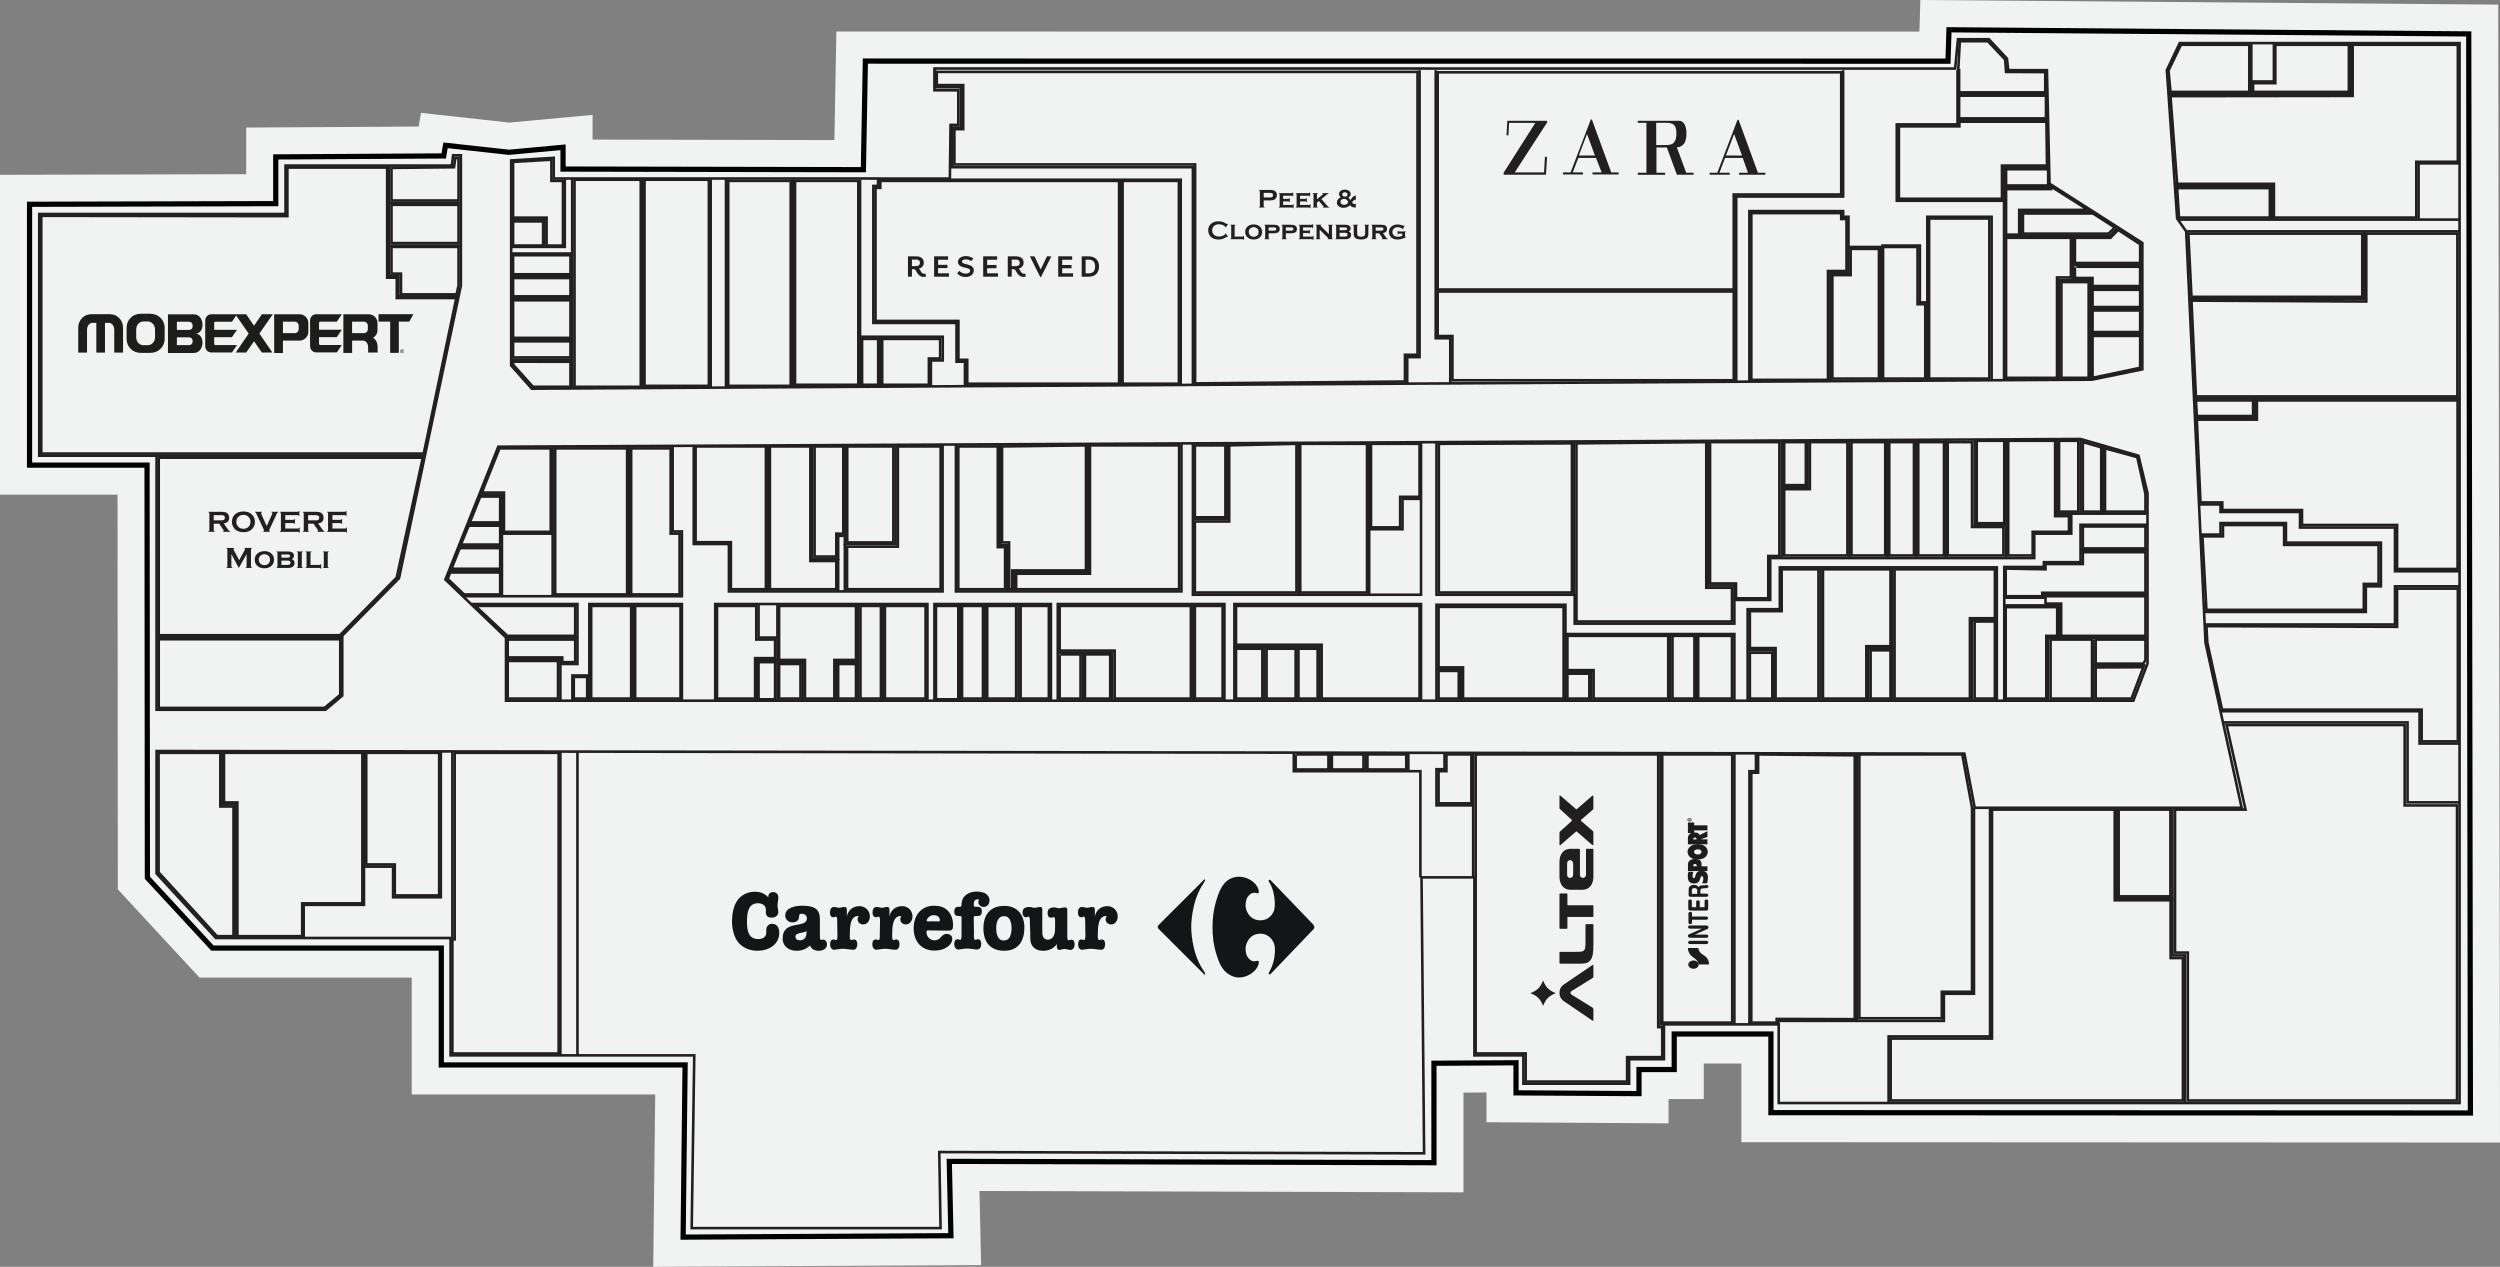 <?xml version="1.0" encoding="UTF-8"?>
<svg id="Layer_4" data-name="Layer 4" xmlns="http://www.w3.org/2000/svg" viewBox="0 0 959.57 486.24">
  <rect x="0" y="0" width="959.57" height="486.24" fill="#808080" stroke="none"/>
  <defs>
    <style>
      .cls-1 {
        fill: #211e1f;
      }

      .cls-2 {
        fill: #1d1d1b;
      }

      .cls-2, .cls-3, .cls-4 {
        fill-rule: evenodd;
      }

      .cls-5 {
        fill: #231f20;
      }

      .cls-3 {
        fill: #1d1c1a;
      }

      .cls-6, .cls-7 {
        fill: #f1f2f2;
      }

      .cls-8 {
        fill: #231f20;
      }

      .cls-4 {
        fill: #121617;
      }

      .cls-9 {
        fill: none;
        stroke: #231f20;
      }

      .cls-9, .cls-7 {
        stroke-miterlimit: 10;
      }

      .cls-7 {
        stroke: #000;
        stroke-width: 2px;
      }
    </style>
  </defs>
  <g id="Cladire">
    <polygon class="cls-6" points="14.17 81.24 14.17 175.68 59.27 175.68 59.4 335.8 82.77 361.07 172.22 361.07 172.22 405.92 265.83 405.92 265.07 471.99 362.09 471.48 361.46 442.93 547.55 443.44 547.55 405.28 584.72 405.07 584.72 416.65 626.26 416.91 626.26 407.68 639.77 407.68 639.77 394.04 682.56 394.04 682.56 424.23 945.37 424.36 944.74 15.83 750.82 14.28 750.44 26.32 334.93 26.28 334.18 67.97 213.27 67.72 213.27 59.64 195.34 61.3 173.35 58.88 172.72 62.67 108.67 63.05 108.67 80.99 14.17 81.24"/>
    <polygon class="cls-9" points="191.25 171.46 170.96 222.44 194.22 244.71 194.22 268.96 818.83 268.96 824.27 253.12 824.27 189.28 820.81 174.92 798.53 168.49 191.25 171.46"/>
    <polygon class="cls-9" points="196.2 61.58 196.2 140.28 204.12 149.19 802.99 145.72 822.29 141.76 822.29 93.26 786.66 70.49 785.67 26.94 770.82 26.94 770.32 22.49 763.39 15.06 751.52 15.06 751.02 26.94 335.77 26.94 334.78 69.01 212.53 68.51 212.53 60.59 196.2 61.58"/>
    <polygon class="cls-6" points="251.49 420.09 158.04 420.09 158.04 375.24 76.58 375.24 45.23 341.36 45.11 189.86 0 189.86 0 67.1 94.5 66.85 94.5 48.96 160.7 48.57 161.58 43.32 195.46 47.05 227.45 44.09 227.45 53.58 320.26 53.77 321.02 12.11 736.71 12.14 737.09 0 958.89 1.77 959.57 438.54 668.39 438.4 668.39 408.21 653.95 408.21 653.95 421.86 640.43 421.86 640.43 431.17 570.55 430.74 570.55 419.32 561.72 419.38 561.72 457.65 375.95 457.14 376.58 485.58 250.73 486.24 251.49 420.09"/>
    <polygon class="cls-6" points="257.23 414.42 163.71 414.42 163.71 369.57 79.05 369.57 50.9 339.13 50.78 184.19 5.67 184.19 5.67 72.76 100.17 72.51 100.17 54.59 165.51 54.21 166.29 49.54 195.41 52.75 221.78 50.31 221.78 59.24 325.82 59.45 326.58 17.78 742.2 17.81 742.58 5.71 953.23 7.4 953.89 432.87 674.06 432.73 674.06 402.54 648.28 402.54 648.28 416.19 634.76 416.19 634.76 425.46 576.22 425.11 576.22 413.62 556.06 413.74 556.06 451.96 370.16 451.46 370.79 479.94 256.47 480.54 257.23 414.42"/>
    <polygon class="cls-7" points="262.96 408.75 169.38 408.75 169.38 363.9 81.53 363.9 56.57 336.91 56.44 178.52 11.34 178.52 11.34 78.41 105.84 78.16 105.84 60.23 170.32 59.85 171 55.77 195.36 58.45 216.11 56.53 216.11 64.89 331.39 65.13 332.15 23.45 747.7 23.48 748.08 11.43 947.57 13.02 948.21 427.2 679.73 427.07 679.73 396.88 642.61 396.88 642.61 410.52 629.09 410.52 629.09 419.76 581.89 419.47 581.89 407.92 550.39 408.1 550.39 446.28 364.36 445.77 364.99 474.3 262.2 474.84 262.96 408.75"/>
    <polygon class="cls-6" points="257.23 414.42 163.71 414.42 163.71 369.57 79.05 369.57 50.9 339.13 50.78 184.19 5.67 184.19 5.67 72.76 100.17 72.51 100.17 54.59 165.51 54.21 166.29 49.54 195.41 52.75 221.78 50.31 221.78 59.24 325.82 59.45 326.58 17.78 742.2 17.81 742.58 5.71 953.23 7.4 953.89 432.87 674.06 432.73 674.06 402.54 648.28 402.54 648.28 416.19 634.76 416.19 634.76 425.46 576.22 425.11 576.22 413.62 556.06 413.74 556.06 451.96 370.16 451.46 370.79 479.94 256.47 480.54 257.23 414.42"/>
    <polygon class="cls-7" points="262.96 408.75 169.38 408.75 169.38 363.9 81.53 363.9 56.57 336.91 56.44 178.52 11.34 178.52 11.34 78.41 105.84 78.16 105.84 60.23 170.32 59.85 171 55.77 195.36 58.45 216.11 56.53 216.11 64.89 331.39 65.13 332.15 23.45 747.7 23.48 748.08 11.43 947.57 13.02 948.21 427.2 679.73 427.07 679.73 396.88 642.61 396.88 642.61 410.52 629.09 410.52 629.09 419.76 581.89 419.47 581.89 407.92 550.39 408.1 550.39 446.28 364.36 445.77 364.99 474.3 262.2 474.84 262.96 408.75"/>
    <polygon class="cls-9" points="831.7 26.94 835.65 83.86 839.12 88.81 846.54 246.69 860.4 310.04 757.95 310.04 753.99 289.25 60.1 288.26 60.1 335.28 82.86 360.03 172.94 360.03 172.94 405.07 266.48 405.07 265.49 471.39 361.01 471.39 360.52 442.19 546.61 442.68 545.62 336.77 565.92 336.77 565.92 405.07 584.72 405.07 584.72 415.96 625.31 415.96 625.31 406.55 638.67 406.55 638.67 393.19 682.72 393.19 682.72 423.38 944.05 423.38 944.05 16.55 836.64 16.55 831.7 26.94"/>
    <polygon class="cls-9" points="191.25 171.46 170.96 222.44 194.22 244.71 194.22 268.96 818.83 268.96 824.27 254.71 824.27 189.28 820.81 174.92 798.53 168.49 191.25 171.46"/>
    <polygon class="cls-9" points="822.29 141.76 802.99 145.72 204.12 149.19 196.2 140.28 196.2 61.58 212.53 60.59 212.53 68.51 364.59 68.53 364.85 47.94 367.82 47.94 367.82 34.65 358.67 34.65 358.67 26.29 750.44 26.32 751.52 15.06 763.39 15.06 770.32 22.49 770.82 26.94 785.67 26.94 786.66 70.49 822.29 93.26 822.29 141.76"/>
    <line class="cls-9" x1="149.26" y1="94.25" x2="176.9" y2="94.25"/>
    <line class="cls-9" x1="149.26" y1="77.84" x2="176.9" y2="77.84"/>
    <polygon class="cls-9" points="15.06 82.12 15.06 174.92 60.1 174.92 60.1 272.43 124.93 272.43 131.37 266.98 131.37 243.97 153.14 221.94 176.9 109.59 176.9 59.6 173.93 59.6 173.43 63.56 109.59 63.56 109.59 82.12 15.06 82.12"/>
  </g>
  <g id="Magazine">
    <line class="cls-9" x1="60.1" y1="174.92" x2="163.08" y2="174.92"/>
    <line class="cls-9" x1="60.1" y1="244.53" x2="131.37" y2="244.53"/>
    <polyline class="cls-9" points="85.32 288.3 85.32 308.73 90.33 308.73 90.33 360.03"/>
    <polyline class="cls-9" points="139.7 288.38 139.7 347.3 116.56 347.3 116.56 360.03"/>
    <polyline class="cls-9" points="169.2 288.42 169.2 344.4 150.88 344.4 150.88 332.64 139.7 332.64"/>
    <line class="cls-9" x1="173.63" y1="288.3" x2="173.63" y2="360.03"/>
    <line class="cls-9" x1="215.09" y1="288.48" x2="215.09" y2="405.07"/>
    <line class="cls-9" x1="221.64" y1="288.48" x2="221.64" y2="405.07"/>
    <polyline class="cls-9" points="496.6 288.89 496.6 296.01 545.19 296.01 545.19 336.77"/>
    <line class="cls-9" x1="565.44" y1="288.98" x2="565.44" y2="336.77"/>
    <polyline class="cls-9" points="637.36 289.09 637.36 393.19 638.67 393.19"/>
    <line class="cls-9" x1="510.48" y1="288.89" x2="510.48" y2="296.01"/>
    <line class="cls-9" x1="524.17" y1="289.09" x2="524.17" y2="296.01"/>
    <line class="cls-9" x1="540.56" y1="289.09" x2="540.56" y2="296.01"/>
    <polyline class="cls-9" points="554.45 288.89 554.45 295.24 551.36 295.24 551.36 309.12 565.44 309.12"/>
    <line class="cls-9" x1="665.7" y1="289.13" x2="665.7" y2="393.19"/>
    <polyline class="cls-9" points="673.99 289.14 673.99 296.01 671.49 296.01 671.49 393.19"/>
    <polyline class="cls-9" points="712.75 289.19 712.75 391.84 746.11 391.84 746.11 381.43 757.67 381.43 757.67 310.04"/>
    <polyline class="cls-9" points="724.9 423.38 724.9 397.81 763.84 397.81 763.84 310.04"/>
    <polyline class="cls-9" points="812.43 310.04 812.43 344.79 833.84 344.79 833.84 310.04"/>
    <polyline class="cls-9" points="838.66 423.38 838.66 366.71 833.84 366.71 833.84 344.79"/>
    <polyline class="cls-9" points="853.23 277.28 924.08 277.28 924.08 307.96 944.05 307.96"/>
    <polyline class="cls-9" points="852.3 272.99 928.7 272.99 928.7 285.4 944.05 285.4"/>
    <polyline class="cls-9" points="846.21 239.69 919.26 239.69 919.26 225.05 944.05 225.05"/>
    <polyline class="cls-9" points="845.99 234.88 908.07 234.88 908.07 225.05 913.86 225.05 913.86 208.28 877.41 208.28 877.41 200.76 852.3 200.76 852.3 205.19 844.61 205.19"/>
    <polyline class="cls-9" points="944.05 219.27 919.26 219.27 919.26 202.49 882.81 202.49 882.81 196.51 852.3 196.51 852.3 193.62 844.05 193.62"/>
    <line class="cls-9" x1="944.05" y1="152.94" x2="842.13" y2="152.94"/>
    <polyline class="cls-9" points="842.49 160.46 865.65 160.46 865.65 152.94"/>
    <polyline class="cls-9" points="840.34 114.76 907.49 114.76 907.49 88.54"/>
    <line class="cls-9" x1="839.12" y1="88.81" x2="944.05" y2="88.81"/>
    <line class="cls-9" x1="944.05" y1="84.29" x2="835.65" y2="84.29"/>
    <polyline class="cls-9" points="834.79 71.39 872.02 71.39 872.02 84.29"/>
    <polyline class="cls-9" points="944.05 62.7 928.32 62.7 928.32 84.29"/>
    <polyline class="cls-9" points="902.29 16.55 902.29 36.09 832.33 36.09"/>
    <line class="cls-9" x1="864.11" y1="16.55" x2="864.11" y2="36.09"/>
    <polyline class="cls-9" points="872.79 16.55 872.79 31.27 864.11 31.27"/>
    <polyline class="cls-9" points="824.27 197.16 795.01 197.16 795.01 204.83 780.8 204.83 780.8 214.21 679.46 214.21 679.46 230.27 665.7 230.27 665.7 239.37 604.41 239.37 604.41 228.28 551.36 228.28 551.36 169.7"/>
    <line class="cls-9" x1="604.13" y1="169.7" x2="604.13" y2="228.28"/>
    <polyline class="cls-9" points="655.58 169.19 655.58 224.73 665.7 224.73 665.7 230.27"/>
    <line class="cls-9" x1="683.86" y1="169.19" x2="683.86" y2="214.21"/>
    <polyline class="cls-9" points="693.81 169.19 693.81 186.92 683.86 186.92"/>
    <line class="cls-9" x1="709.88" y1="169.19" x2="709.88" y2="214.21"/>
    <line class="cls-9" x1="724.37" y1="169.19" x2="724.37" y2="214.21"/>
    <line class="cls-9" x1="735.46" y1="169.19" x2="735.46" y2="214.21"/>
    <line class="cls-9" x1="746.83" y1="168.74" x2="746.83" y2="214.21"/>
    <polyline class="cls-9" points="757.92 168.74 757.92 201.42 769.85 201.42 769.85 214.21"/>
    <line class="cls-9" x1="769.85" y1="168.74" x2="769.85" y2="201.42"/>
    <polyline class="cls-9" points="789.61 168.53 789.61 197.16 795.01 197.16"/>
    <line class="cls-9" x1="798.57" y1="197.16" x2="798.57" y2="168.49"/>
    <line class="cls-9" x1="807.09" y1="170.96" x2="807.09" y2="197.16"/>
    <polyline class="cls-9" points="824.27 201.42 798.57 201.42 798.57 215.78 784.49 215.78 784.49 217.62 769.29 217.62 769.29 268.96"/>
    <polyline class="cls-9" points="766.44 268.96 766.44 217.77 683.15 217.77 683.15 233.83 670.79 233.83 670.79 268.96"/>
    <polyline class="cls-9" points="665.7 268.96 665.7 243.36 600.86 243.36 600.86 232.12 551.36 232.12 551.36 268.96"/>
    <line class="cls-9" x1="798.57" y1="211.09" x2="824.27" y2="211.09"/>
    <polyline class="cls-9" points="769.29 229.42 784.49 229.42 784.49 228.28 824.27 228.28"/>
    <polyline class="cls-9" points="769.29 232.37 790.32 232.37 790.32 244.77 824.27 244.77"/>
    <polyline class="cls-9" points="803.54 268.96 803.54 255.43 803.54 245.48"/>
    <line class="cls-9" x1="823.49" y1="255.4" x2="803.54" y2="255.4"/>
    <polyline class="cls-9" points="786.06 268.96 786.06 244.77 790.32 244.77"/>
    <polyline class="cls-9" points="766.44 237.95 756.92 237.95 756.92 268.96"/>
    <line class="cls-9" x1="726.36" y1="217.82" x2="726.36" y2="268.96"/>
    <polyline class="cls-9" points="717.12 268.96 717.12 248.75 726.36 248.75"/>
    <line class="cls-9" x1="698.79" y1="217.82" x2="698.79" y2="268.96"/>
    <polyline class="cls-9" points="670.79 249.6 680.88 249.6 680.88 268.96"/>
    <line class="cls-9" x1="651.03" y1="243.39" x2="651.03" y2="268.96"/>
    <line class="cls-9" x1="641.08" y1="243.39" x2="641.08" y2="268.96"/>
    <polyline class="cls-9" points="600.86 243.36 600.86 257.7 600.86 268.96"/>
    <polyline class="cls-9" points="610.81 268.96 610.81 257.99 600.86 257.99"/>
    <polyline class="cls-9" points="551.36 256.87 560.78 256.87 560.78 268.96"/>
    <polyline class="cls-9" points="545.43 169.7 545.43 228.28 457.87 228.28 457.87 170.16"/>
    <polyline class="cls-9" points="453.47 170.18 453.47 227 366.91 227 366.91 170.6"/>
    <line class="cls-9" x1="525.53" y1="170.18" x2="525.53" y2="228.28"/>
    <line class="cls-9" x1="498.38" y1="170.18" x2="498.38" y2="228.28"/>
    <polyline class="cls-9" points="471.09 170.18 471.09 199.23 457.87 199.23"/>
    <polyline class="cls-9" points="525.53 203.13 538.32 203.13 538.32 191.47 545.43 191.47"/>
    <polyline class="cls-9" points="417.51 170.35 417.51 219.61 389.23 219.61 389.23 227"/>
    <polyline class="cls-9" points="383.82 170.35 383.82 209.24 386.52 209.24 386.52 227"/>
    <polyline class="cls-9" points="361.79 170.63 361.79 227 279.78 227 279.78 208.81 266.28 208.81 266.28 171.09"/>
    <polyline class="cls-9" points="343.74 170.71 343.74 208.81 324.27 208.81 324.27 205.68 321.71 205.68 321.71 214.5 311.76 214.5 311.76 170.87"/>
    <line class="cls-9" x1="324.41" y1="170.81" x2="324.41" y2="205.68"/>
    <line class="cls-9" x1="294.71" y1="170.95" x2="294.71" y2="227"/>
    <polyline class="cls-9" points="258.18 171.13 258.18 203.98 261.73 203.98 261.73 228.85 177.66 228.85"/>
    <polyline class="cls-9" points="261.73 268.96 261.73 231.84 226.2 231.84 226.2 259.27 219.7 259.27 219.7 268.96"/>
    <line class="cls-9" x1="226.06" y1="268.96" x2="226.06" y2="259.27"/>
    <line class="cls-9" x1="242.97" y1="231.84" x2="242.97" y2="268.96"/>
    <polyline class="cls-9" points="180.78 231.84 221.64 231.84 221.64 254.86 215.09 254.86 215.09 253.01 194.22 253.01"/>
    <line class="cls-9" x1="215.09" y1="268.96" x2="215.09" y2="254.86"/>
    <line class="cls-9" x1="194.22" y1="244.71" x2="221.64" y2="244.71"/>
    <line class="cls-9" x1="241.41" y1="228.85" x2="241.41" y2="171.21"/>
    <polyline class="cls-9" points="212.13 171.36 212.13 204.55 212.13 228.85"/>
    <polyline class="cls-9" points="192.66 228.85 192.66 204.83 212.13 204.83"/>
    <polyline class="cls-9" points="183.92 189.88 192.66 189.88 192.66 204.83"/>
    <line class="cls-9" x1="172.26" y1="219.16" x2="192.66" y2="219.16"/>
    <line class="cls-9" x1="176" y1="209.77" x2="192.66" y2="209.77"/>
    <line class="cls-9" x1="179.46" y1="201.09" x2="192.66" y2="201.09"/>
    <polyline class="cls-9" points="274.52 268.96 274.52 231.84 355.97 231.84 355.97 268.96"/>
    <polyline class="cls-9" points="358.67 268.96 358.67 231.84 403.37 231.84 403.37 268.96"/>
    <polyline class="cls-9" points="406 268.96 406 231.84 469.96 231.84 469.96 268.96"/>
    <polyline class="cls-9" points="473.79 268.96 473.79 231.84 545.43 231.84 545.43 268.96"/>
    <polyline class="cls-9" points="506.48 268.96 506.48 248.32 473.79 248.32"/>
    <line class="cls-9" x1="497.62" y1="268.96" x2="497.62" y2="248.32"/>
    <line class="cls-9" x1="485.31" y1="268.96" x2="485.31" y2="248.32"/>
    <line class="cls-9" x1="457.87" y1="268.96" x2="457.87" y2="232.12"/>
    <polyline class="cls-9" points="406 250.54 426.89 250.54 426.89 268.96"/>
    <line class="cls-9" x1="415.66" y1="268.96" x2="415.66" y2="250.54"/>
    <line class="cls-9" x1="368.47" y1="231.84" x2="368.47" y2="268.96"/>
    <line class="cls-9" x1="378" y1="231.84" x2="378" y2="268.96"/>
    <line class="cls-9" x1="390.93" y1="232.12" x2="390.93" y2="268.96"/>
    <line class="cls-9" x1="338.91" y1="231.84" x2="338.91" y2="268.96"/>
    <polyline class="cls-9" points="329.39 232.12 329.39 253.87 329.39 268.96"/>
    <polyline class="cls-9" points="321 268.96 321 254.15 329.39 254.15"/>
    <polyline class="cls-9" points="308.07 268.96 308.07 254.15 298.4 254.15 298.4 231.84"/>
    <polyline class="cls-9" points="291.15 231.84 291.15 244.71 298.4 244.71"/>
    <polyline class="cls-9" points="290.59 268.96 290.59 253.3 298.4 253.3"/>
    <line class="cls-9" x1="298.4" y1="268.96" x2="298.4" y2="254.15"/>
    <polyline class="cls-9" points="196.2 94.76 216.78 94.76 216.78 68.53"/>
    <polyline class="cls-9" points="196.2 84.24 209.01 84.24 209.01 94.76"/>
    <line class="cls-9" x1="219.62" y1="149.1" x2="219.62" y2="68.54"/>
    <line class="cls-9" x1="196.2" y1="97.32" x2="219.62" y2="97.32"/>
    <line class="cls-9" x1="196.2" y1="105.94" x2="219.62" y2="105.94"/>
    <line class="cls-9" x1="196.2" y1="114.38" x2="219.62" y2="114.38"/>
    <line class="cls-9" x1="196.2" y1="130.39" x2="219.62" y2="130.39"/>
    <line class="cls-9" x1="196.2" y1="138.06" x2="219.62" y2="138.06"/>
    <line class="cls-9" x1="246.72" y1="68.65" x2="246.72" y2="148.94"/>
    <line class="cls-9" x1="272.78" y1="68.76" x2="272.78" y2="148.79"/>
    <line class="cls-9" x1="278.66" y1="68.78" x2="278.66" y2="148.76"/>
    <line class="cls-9" x1="304.33" y1="68.78" x2="304.33" y2="148.61"/>
    <line class="cls-9" x1="330.11" y1="68.99" x2="330.11" y2="148.46"/>
    <polyline class="cls-9" points="357.3 148.46 357.3 138.35 361.85 138.35 361.85 129.25 330.11 129.25"/>
    <line class="cls-9" x1="337.88" y1="148.41" x2="337.88" y2="129.25"/>
    <polyline class="cls-9" points="370.37 148.23 370.37 138.83 367.15 138.83 367.15 123.95 335.22 123.95 335.22 71.36 337.02 71.36 337.02 68.99 453.19 68.99 453.19 147.75"/>
    <line class="cls-9" x1="430.26" y1="147.88" x2="430.26" y2="68.99"/>
    <polyline class="cls-9" points="358.9 26.94 358.9 33.49 368.79 33.49 368.79 48.94 365.49 48.94 365.49 64.18 457.87 64.18 457.87 147.71"/>
    <polyline class="cls-9" points="544.87 26.94 544.87 137.08 540.13 137.08 540.13 147.24"/>
    <polyline class="cls-9" points="551.07 26.94 551.07 129.83 556.66 129.83 556.66 147.15"/>
    <polyline class="cls-9" points="707.45 26.94 707.45 75.43 666.41 75.43 666.41 146.51"/>
    <polyline class="cls-9" points="671.46 146.48 671.46 81.02 707.45 81.02 707.45 83.2 709.5 83.2 709.5 104.88 702.54 104.88 702.54 146.31"/>
    <polyline class="cls-9" points="722.04 146.19 722.04 94.79 709.5 94.79"/>
    <polyline class="cls-9" points="739.76 146.09 739.76 116.06 736.9 116.06 736.9 94.25 722.04 94.25"/>
    <polyline class="cls-9" points="764.44 145.95 764.44 83.2 739.76 83.2 739.76 116.06"/>
    <polyline class="cls-9" points="786.51 64.25 769.21 64.25 769.21 77.07 728.04 77.07 728.04 47.75 751.35 47.75 751.35 36.09 751.35 26.94"/>
    <line class="cls-9" x1="785.87" y1="36.09" x2="751.35" y2="36.09"/>
    <line class="cls-9" x1="785.87" y1="46.12" x2="751.35" y2="46.12"/>
    <polyline class="cls-9" points="769.21 71.89 786.51 71.89 786.66 70.49"/>
    <line class="cls-9" x1="769.21" y1="77.07" x2="769.21" y2="145.92"/>
    <polyline class="cls-9" points="803.69 81.38 775.76 81.38 775.76 90.7 769.21 90.7"/>
    <polyline class="cls-9" points="813 87.32 809.73 90.59 775.76 90.59"/>
    <polyline class="cls-9" points="790.35 145.8 790.35 107.47 802.48 107.47 802.48 145.72"/>
    <polyline class="cls-9" points="795.66 90.7 795.66 101.65 795.66 107.47"/>
    <line class="cls-9" x1="822.29" y1="101.65" x2="795.66" y2="101.65"/>
    <line class="cls-9" x1="822.29" y1="110.47" x2="802.48" y2="110.47"/>
    <line class="cls-9" x1="822.29" y1="118.51" x2="802.48" y2="118.51"/>
    <line class="cls-9" x1="822.29" y1="128.19" x2="802.48" y2="128.19"/>
    <g id="Carrefour">
      <path class="cls-4" d="M296.85,342.43c1.06,0,1.89.79,1.89,1.97,0,1.11-.3,2.05-.3,3.16,0,.87.3,1.74.3,2.53,0,1.42-1.29,2.13-2.5,2.13-1.66,0-2.42-.79-2.27-2.53,0-.87,0-1.34-.53-2.05-.68-.71-1.66-.95-2.57-.95-3.78,0-4.16,3.95-4.16,6.95,0,3.24.38,6.79,4.31,6.79.83,0,1.74-.16,2.34-.71.76-.71.76-1.34.76-2.29,0-.79-.08-1.26.38-1.89.38-.63,1.06-.95,1.81-.95,1.89,0,2.8,1.5,2.8,3.39,0,4.74-4.31,6.95-8.32,6.95-2.72,0-5.29-.87-7.26-3-1.81-2.05-2.57-5.53-2.57-8.21,0-2.53.45-5.61,1.81-7.74,1.51-2.45,4.23-3.71,6.96-3.71,2.04,0,3.78.63,5.22,2.21-.23-1.26.6-2.13,1.89-2.05h0Z"/>
      <path class="cls-4" d="M306.68,351.99c0,1.42-1.29,2.05-2.57,2.05-1.44,0-2.72-1.11-2.72-2.61,0-3.24,4.23-3.79,6.58-3.79,1.51,0,3.55.16,4.84.95,1.74,1.11,1.89,2.92,1.89,4.82v5.84c0,.39-.08,1.5.45,1.5.3,0,.45-.08.76-.08.98,0,1.51.87,1.51,1.82,0,1.74-1.74,2.45-3.1,2.45s-2.95-.55-3.4-2.05c-1.44,1.42-3.25,2.05-5.14,2.05-2.72,0-5.37-1.5-5.37-4.74,0-7.42,9.3-3.55,9.3-7.74,0-1.18-.98-1.74-1.97-1.74-.53,0-.98.08-.98.71l-.08.55h0ZM309.63,357.28c-.83,1.03-4.31.47-4.31,2.21,0,1.11.83,1.42,1.66,1.42,1.74,0,2.57-1.11,2.57-2.92l.08-.71h0Z"/>
      <path class="cls-4" d="M321.35,354.04c0-.39.15-2.21-.53-2.21-.3,0-.6.24-.98.24-.98,0-1.29-.87-1.29-1.82,0-1.18.53-2.13,1.51-2.13.91,0,1.51.32,2.04.32.68,0,1.29-.32,1.97-.32.91,0,.98.55.98,1.26v2.37c.53-2.53,2.42-3.95,4.91-3.95,2.04,0,3.93,1.66,3.93,3.95,0,1.58-.98,3.08-2.57,3.08-1.13,0-2.12-.79-2.12-1.97,0-.47.23-.87.38-1.26-3.33-.24-3.4,4.58-3.4,7.03,0,.39-.15,2.21.53,2.21.3,0,.6-.24.98-.24.98,0,1.36.79,1.36,1.82,0,1.11-.53,2.13-1.51,2.13-1.66-.08-2.87-.39-4.08-.39-1.06,0-2.27.32-3.33.39-.98,0-1.51-1.03-1.51-2.13,0-1.03.38-1.82,1.29-1.82.38,0,.76.24.98.24.68,0,.53-1.82.53-2.21l-.08-4.58h0Z"/>
      <path class="cls-4" d="M337.76,354.04c0-.39.15-2.21-.53-2.21-.3,0-.6.24-.98.24-.98,0-1.36-.87-1.36-1.82,0-1.18.53-2.13,1.51-2.13.91,0,1.51.32,2.12.32s1.29-.32,1.97-.32c.83,0,.91.55.91,1.26v2.37c.53-2.53,2.42-3.95,4.91-3.95,2.12,0,3.93,1.66,3.93,3.95,0,1.58-.98,3.08-2.57,3.08-1.13,0-2.12-.79-2.12-1.97,0-.47.23-.87.38-1.26-3.4-.24-3.48,4.58-3.48,7.03,0,.39-.15,2.21.53,2.21.3,0,.6-.24.98-.24.98,0,1.29.79,1.29,1.82,0,1.11-.53,2.13-1.51,2.13-1.66-.08-2.8-.39-4.01-.39-1.13,0-2.34.32-3.4.39-.98,0-1.51-1.03-1.51-2.13,0-1.03.38-1.82,1.36-1.82.38,0,.68.24.98.24.68,0,.53-1.82.53-2.21l.08-4.58h0Z"/>
      <path class="cls-4" d="M356.96,357.12c-.6,0-1.36-.24-1.36.63,0,1.74,1.36,3.16,3.1,3.16,2.57,0,2.42-2.45,4.69-2.45,1.13,0,2.12.71,2.12,1.89,0,1.42-.98,2.53-2.12,3.24-1.36.95-3.1,1.26-4.76,1.26-4.91,0-7.94-3.47-7.94-8.53s2.95-8.68,7.86-8.68c1.74,0,3.7.39,5.07,1.74,1.44,1.34,2.19,3.47,2.19,5.53,0,1.82-.23,2.29-1.97,2.29l-6.88-.08h0ZM359.76,353.64c.45,0,.98.24.98-.47,0-.47-.3-1.11-.6-1.34-.45-.39-.98-.55-1.66-.55-.83,0-1.44.16-2.04.79-.3.32-.76.79-.76,1.18,0,.63.98.39,1.29.39h2.8Z"/>
      <path class="cls-4" d="M373.82,358.54c0,.39-.15,2.21.53,2.21.3,0,.53-.24.98-.24.98,0,1.29.79,1.29,1.82,0,1.11-.45,2.13-1.74,2.13-1.21-.08-2.42-.39-3.7-.39-1.13,0-2.27.32-3.25.39-1.13,0-1.66-1.03-1.66-2.13,0-1.03.38-1.82,1.29-1.82.38,0,.68.24.98.24.6,0,.53-1.82.53-2.21v-5.76c0-1.11.08-1.18-.98-1.18-1.13,0-1.81-.32-1.81-1.66,0-1.26.45-1.89,1.66-1.89.91,0,1.13.08,1.13-1.03.15-3.39,2.95-4.82,5.9-4.82.98,0,2.19.24,3.1.63.98.55,1.74,1.58,1.74,2.76,0,1.42-.91,2.53-2.27,2.53-.98,0-2.04-.79-2.04-1.89,0-.39.15-.55.3-.87-.23-.16-.38-.16-.53-.16-1.13,0-1.51.71-1.51,1.82,0,1.03.08,1.03.98,1.03,1.21,0,2.12.08,2.12,1.74,0,1.42-.6,1.82-1.89,1.82-1.21,0-1.21-.08-1.21,1.18l.08,5.76h0Z"/>
      <path class="cls-4" d="M393.18,356.09c0,5.21-2.42,8.84-7.71,8.84s-8.01-3.24-8.01-8.61,2.8-8.61,7.94-8.61c4.91-.08,7.79,3.32,7.79,8.37h0ZM385.39,351.67c-2.42-.08-3.02,2.53-3.02,4.66,0,1.89.53,4.66,2.8,4.66.98,0,1.89-.32,2.42-1.34.45-.95.68-2.21.68-3.24,0-2.13-.53-4.82-2.87-4.74h0Z"/>
      <path class="cls-4" d="M395.3,354.04c0-.39.08-2.21-.53-2.21-.38,0-.6.24-.98.24-.98,0-1.29-.87-1.29-1.82,0-1.18.45-2.13,2.72-2.13.6,0,1.21.32,1.89.32s1.36-.32,2.12-.32c.98,0,.83.95.83,1.74v7.42c0,.71,0,1.82.38,2.45.38.55.98.95,1.66.95.91,0,1.66-.39,2.19-1.18.6-1.03.68-2.05.68-3.24v-2.05c0-.39.15-2.21-.53-2.21-.3,0-.6.24-.98.24-1.06,0-1.36-.87-1.36-1.82,0-1.18.53-2.13,2.57-2.13.6,0,1.21.32,1.89.32s1.36-.32,2.12-.32c1.06,0,.98.71.98,1.5v8.92c0,.39-.15,2.21.53,2.21.3,0,.6-.24.98-.24.98,0,1.29.79,1.29,1.82,0,1.11-.53,2.13-1.74,2.13-.76-.08-1.44-.39-2.12-.39s-1.36.32-1.89.39c-1.13-.08-1.06-1.03-1.06-1.66v-.63c-1.13,1.74-3.25,2.61-5.29,2.61-1.51,0-3.25-.55-4.16-1.97-.91-1.26-.76-3.16-.76-4.74l-.15-4.18h0Z"/>
      <path class="cls-4" d="M416.54,354.04c0-.39.08-2.21-.53-2.21-.38,0-.6.24-.98.24-.98,0-1.29-.87-1.29-1.82,0-1.18.45-2.13,1.51-2.13.91,0,1.44.32,2.04.32.68,0,1.29-.32,1.97-.32.91,0,.98.55.98,1.26v2.37c.53-2.53,2.42-3.95,4.84-3.95,2.12,0,3.93,1.66,3.93,3.95,0,1.58-.98,3.08-2.5,3.08-1.13,0-2.12-.79-2.12-1.97,0-.47.23-.87.38-1.26-3.33-.24-3.4,4.58-3.4,7.03,0,.39-.15,2.21.53,2.21.3,0,.53-.24.98-.24.98,0,1.29.79,1.29,1.82,0,1.11-.45,2.13-1.51,2.13-1.59-.08-2.8-.39-4.01-.39-1.13,0-2.27.32-3.33.39-1.06,0-1.51-1.03-1.51-2.13,0-1.03.38-1.82,1.29-1.82.38,0,.68.24.98.24.6,0,.53-1.82.53-2.21l-.08-4.58h0Z"/>
      <path class="cls-4" d="M504.48,355.93c0,.39-.3.71-.3.71l-16.33,17.05c-.6.63-1.06.24-.83-.32.38-.87,1.06-1.74,1.66-3.87.83-3,.83-5.53.45-6.95-.38-1.42-1.97-4.18-5.37-4.18-4.46,0-5.75,4.26-5.67,5.84.08,1.03,0,2.61,1.59,4.03,1.13,1.11,2.34.63,2.57.63.3-.08.91-.39.91.55,0,1.18-.98,2.61-1.66,3.24-.6.63-2.87,2.53-5.97,2.53-1.89,0-4.08-.95-5.75-2.84-1.21-1.42-1.97-3.16-2.72-5.53-1.36-4.34-1.66-7.58-1.66-11.05,0-3.08.3-6.47,1.66-10.82.68-2.29,1.66-4.42,2.72-5.68,1.51-1.97,3.86-2.76,5.75-2.76,3.18,0,5.37,1.82,5.97,2.45.68.63,1.66,2.05,1.66,3.24,0,1.03-.6.63-.91.55-.3,0-1.44-.39-2.57.63-1.59,1.42-1.51,3.08-1.59,4.11-.08,1.5,1.21,5.76,5.67,5.76,3.4,0,5.07-2.76,5.37-4.18s.3-3.95-.45-6.95c-.6-2.13-1.21-3-1.66-3.79-.23-.47.23-1.03.83-.32l16.33,16.97c0,.24.3.55.3.95h0Z"/>
      <path class="cls-4" d="M444.37,355.78c0,.39.3.71.3.71l17.47,17.45c.38.39.53,0,.38-.39-.08-.24-.15-.39-.68-1.18-4.76-7.03-4.61-16.58-4.61-16.58,0,0-.15-9.55,4.61-16.58.53-.87.6-1.03.68-1.18.15-.39,0-.79-.38-.39l-17.47,17.45s-.3.39-.3.71h0Z"/>
    </g>
    <polyline class="cls-9" points="712.75 391.84 682.56 391.84 682.56 393.19"/>
    <polyline class="cls-9" points="149.26 63.56 149.26 105.94 152.94 105.94 152.94 113.75 176 113.75"/>
    <line class="cls-9" x1="321.71" y1="214.5" x2="321.71" y2="227"/>
    <line class="cls-9" x1="324.27" y1="208.81" x2="324.27" y2="227"/>
  </g>
  <g id="Logos">
    <path id="Mobexpert" class="cls-2" d="M35.45,123.92h1.52v6.95h0v4.47h3.32v-4.47h0v-6.95h1.52c1.12,0,2.04,1.19,2.04,2.64v8.78h3.38v-9.62c0-2.81-2.21-5.11-4.9-5.11h-7.4c-2.7,0-4.9,2.3-4.9,5.11v9.62h3.38v-8.78c0-1.45.92-2.64,2.04-2.64h0ZM54.01,120.43h3.69c3.07,0,5.5,2.32,5.5,5.38v4.26c0,3.07-2.43,5.38-5.5,5.38h-3.69c-3.07,0-5.42-2.32-5.42-5.38v-4.26c0-3.07,2.35-5.38,5.42-5.38h0ZM55.02,123.39c-1.53,0-2.74,1.37-2.74,3.08v2.99c0,1.71,1.21,3.04,2.74,3.04h1.68c1.53,0,2.81-1.33,2.81-3.04v-2.99c0-1.71-1.28-3.08-2.81-3.08h-1.68ZM67.89,123.49h4.72c.72,0,1.32.59,1.32,1.32v.5c0,.72-.59,1.32-1.32,1.32h-4.72v-3.13h0ZM67.89,129.47h4.72c.72,0,1.32.57,1.32,1.26v.48c0,.69-.59,1.26-1.32,1.26h-4.72v-3h0ZM64.47,120.66v14.82h9.81c.79,0,1.52-.21,2.12-.74,1.84-1.63,1.84-5.47-.42-6.47-.04-.02-.07-.03-.11-.05-.6-.23-.71-.05-.06-.29.06-.02.11-.04.17-.07,2.27-1,2.27-4.84.43-6.47-.6-.53-1.33-.74-2.12-.74h-9.81ZM121.37,120.62h9.84l-1.93,2.85h-6.36c-.25,0-.46.2-.46.45v2.64h8.74l-1.95,2.85h-6.79v2.55c0,.25.21.45.46.45h8.28l-1.91,2.85h-7.92c-1.29,0-2.35-1.07-2.35-2.38v-9.9c0-1.31,1.06-2.38,2.35-2.38h0ZM90.45,135.31h4.04l3.01-4.33,3.01,4.33h4.04l-4.99-7.28,5.14-7.4h-4.19l-3.01,4.4-3.01-4.4h-13.37c-1.29,0-2.35,1.07-2.35,2.38v9.9c0,1.31,1.06,2.38,2.35,2.38h7.92l1.91-2.85h-8.28c-.25,0-.46-.2-.46-.45v-2.55h6.79l1.95-2.85h-8.74v-2.64c0-.25.21-.45.46-.45h6.36l1.61-2.38,4.81,6.92-4.99,7.28h0ZM105.24,120.62h9.75c1.85,0,3.36,1.51,3.36,3.36v3.39c0,1.85-1.51,3.36-3.36,3.36h-6.39v4.75h-3.36v-14.85h0ZM108.6,123.47v4.4h4.58c.8,0,1.46-.66,1.46-1.46v-1.48c0-.8-.66-1.46-1.46-1.46h-4.58ZM131.78,120.62h9.75c1.85,0,3.36,1.51,3.36,3.36v2.77c0,1.24-.68,2.33-1.69,2.91,1.42.9,1.79,2.37,1.74,3.95v1.71h-3.63c0-.38,0-.77,0-1.15,0-1.1.02-2.36-.98-3.09-.49-.36-.86-.35-1.43-.35h-3.75v4.74h-3.36v-14.85h0ZM135.14,123.47v4.4h4.58c.8,0,1.46-.66,1.46-1.46v-1.48c0-.8-.66-1.46-1.46-1.46h-4.58ZM145.28,120.59h13.39l-1.58,2.85h-4.02v12.01h-3.31v-12.01h-4.47v-2.85h0ZM154.34,134.03c-.13,0-.25.03-.38.1-.12.07-.22.16-.29.28-.07.12-.1.25-.1.38s.03.26.1.38c.07.12.16.22.28.28.12.07.25.1.38.1s.26-.03.38-.1c.12-.07.22-.16.28-.28.07-.12.1-.25.1-.38s-.03-.26-.1-.38c-.07-.12-.16-.22-.29-.28-.12-.07-.25-.1-.38-.1h0ZM154.34,134.15c-.11,0-.21.03-.31.08-.1.06-.18.13-.24.24-.06.1-.09.21-.09.32s.03.22.08.32c.06.1.14.18.24.24.1.06.21.08.32.08s.22-.03.32-.08c.1-.06.18-.14.24-.24.06-.1.08-.21.08-.32s-.03-.22-.09-.32c-.06-.1-.14-.18-.24-.24-.1-.06-.21-.08-.31-.08h0ZM154,135.21h.13v-.35h.08s.08,0,.11.03c.04.03.08.09.14.19l.07.13h.16l-.1-.16c-.05-.08-.09-.13-.12-.16-.02-.02-.04-.03-.07-.04.07,0,.13-.03.17-.08.04-.04.06-.1.06-.16,0-.04-.01-.08-.04-.12-.03-.04-.06-.06-.1-.08-.04-.02-.11-.02-.21-.02h-.28v.82h0ZM154.14,134.75h.16c.08,0,.13-.01.16-.03.03-.02.04-.05.04-.09,0-.02,0-.05-.02-.07-.01-.02-.03-.03-.06-.04-.02,0-.07-.01-.13-.01h-.15v.25Z"/>
    <g id="Zara">
      <path class="cls-5" d="M593.41,67.08h-16.27v-.78l12.18-19.15h-10.09l-.25,4.79h-.75l.33-5.57h15.26v.65l-12.43,19.15h11.26l.33-5.95h.83l-.42,6.86h0ZM668.9,60.61h-6.76l-2.17,5.69h3.92v.78h-7.67v-.78h2.92l7.76-20.32h.42l7.42,20.32h2.84v.78h-10.09v-.78h3.42l-2-5.69h0ZM662.47,59.7h6.17l-3-8.15h-.08l-3.09,8.15h0ZM612.59,60.61h-6.76l-2.17,5.57h3.92v.78h-7.67v-.78h2.92l7.76-20.32h.42l7.42,20.32h2.84v.78h-10.01v-.78h3.5l-2.17-5.57h0ZM606.01,59.7h6.17l-3-8.15h-.08l-3.09,8.15h0ZM631.95,66.17v-19.03h-3.34v-.78h15.85c2.25,0,2.84,2.85,2.84,4.66,0,2.59-.42,4.66-2.84,5.44-.08,0-.42,0-.83.13l3.59,9.71h2.84v.78h-6.42l-3.84-10.48h-4v9.71h3.34v.78h-10.51v-.78h3.34v-.13ZM635.7,47.15v8.54h3.75c.83,0,1.42-.13,1.92-.26.58-.13,1.17-.65,1.5-1.29.42-.65.58-1.81.58-3.11,0-1.16-.25-2.07-.58-2.59-.42-.65-.83-.91-1.42-1.04-.5-.26-1.25-.26-2.17-.26h-3.59Z"/>
    </g>
    <g>
      <path class="cls-8" d="M485.04,76.91v2.23c0,.1.02.18.07.23.05.05.13.1.25.13v.16h-2.11v-.16c.12-.03.2-.08.25-.13.05-.05.07-.13.07-.23v-5.72c0-.1-.02-.18-.07-.23-.05-.05-.13-.1-.25-.13v-.16h4.21c.49,0,.88.03,1.17.1.29.07.54.18.76.34.23.17.41.39.53.66.13.28.19.58.19.9,0,.46-.12.85-.37,1.2-.21.29-.49.5-.84.63s-.83.19-1.46.19h-2.42ZM485.04,75.8h2.25c.45,0,.76-.05.95-.14.12-.06.21-.16.28-.3.07-.14.11-.29.11-.45s-.04-.31-.11-.45c-.07-.14-.16-.24-.28-.3-.18-.1-.49-.14-.95-.14h-2.25v1.79Z"/>
      <path class="cls-8" d="M492.49,77.3v1.35h3.52c.1,0,.18-.02.24-.07s.1-.13.13-.25h.14v1.64h-.14c-.03-.12-.07-.2-.13-.24-.06-.05-.13-.07-.24-.07h-5.16v-.14c.12-.03.2-.07.25-.13s.07-.14.07-.24v-4.53c0-.1-.02-.18-.07-.23-.05-.05-.13-.1-.25-.13v-.14h5.01c.11,0,.19-.02.24-.07.05-.05.1-.13.13-.25h.13v1.64h-.13c-.03-.12-.08-.2-.13-.25s-.13-.07-.24-.07h-3.36v1.22h2.09c.1,0,.18-.02.24-.07.05-.05.1-.13.14-.25h.13v1.6h-.13c-.03-.12-.08-.2-.13-.25-.05-.05-.13-.07-.24-.07h-2.09Z"/>
      <path class="cls-8" d="M498.99,77.3v1.35h3.52c.1,0,.18-.02.24-.07s.1-.13.13-.25h.14v1.64h-.14c-.03-.12-.07-.2-.13-.24-.06-.05-.13-.07-.24-.07h-5.16v-.14c.12-.03.2-.07.25-.13s.07-.14.07-.24v-4.53c0-.1-.02-.18-.07-.23-.05-.05-.13-.1-.25-.13v-.14h5.01c.11,0,.19-.02.24-.07.05-.05.1-.13.13-.25h.13v1.64h-.13c-.03-.12-.08-.2-.13-.25s-.13-.07-.24-.07h-3.36v1.22h2.09c.1,0,.18-.02.24-.07.05-.05.1-.13.14-.25h.13v1.6h-.13c-.03-.12-.08-.2-.13-.25-.05-.05-.13-.07-.24-.07h-2.09Z"/>
      <path class="cls-8" d="M506.27,77.13l-.79.64v1.38c0,.1.02.18.07.23.05.05.13.1.25.14v.14h-1.96v-.14c.12-.03.2-.07.25-.13s.07-.14.07-.24v-4.53c0-.1-.02-.18-.07-.23-.05-.05-.13-.1-.25-.13v-.14h1.96v.14c-.12.03-.2.08-.25.13-.05.05-.07.13-.07.24v1.82l2.08-1.66c.16-.12.23-.23.23-.32,0-.1-.1-.17-.29-.2v-.14h2.49v.14c-.13.02-.23.06-.31.11s-.29.23-.63.52l-1.86,1.5,2.05,2.36c.26.3.45.5.57.59.11.09.24.15.39.19v.14h-2.43v-.14c.18-.04.27-.11.27-.2,0-.03-.01-.06-.03-.1-.02-.03-.1-.12-.23-.27l-1.53-1.82Z"/>
      <path class="cls-8" d="M520.4,75v1.87h-.16c-.02-.17-.07-.25-.15-.25-.07,0-.18.05-.33.14-.14.1-.27.2-.38.33-.19.21-.33.45-.41.7.2.21.38.36.53.44.15.09.3.13.46.13.15,0,.23-.08.27-.24h.16v1.56c-.09-.02-.38-.04-.87-.07-.19-.01-.42-.1-.7-.26-.28-.16-.52-.35-.72-.56-.67.65-1.46.98-2.38.98-.72,0-1.32-.17-1.79-.51-.54-.39-.81-.9-.81-1.53,0-.85.5-1.52,1.5-2.01-.45-.39-.67-.81-.67-1.28,0-.54.26-.96.77-1.28.42-.25.9-.38,1.44-.38.61,0,1.14.15,1.59.46.45.3.67.71.67,1.24,0,.29-.07.54-.2.75-.13.2-.36.43-.7.66.34.22.61.53.8.94.32-.55.63-.96.93-1.22.3-.27.68-.47,1.13-.6ZM515.86,76.33c-.37,0-.69.11-.96.32-.27.21-.4.48-.4.81,0,.34.13.62.39.84.26.22.6.33,1.01.33s.78-.11,1.08-.32c.3-.21.44-.46.44-.74,0-.14-.04-.28-.14-.45s-.21-.3-.34-.41c-.3-.25-.66-.37-1.08-.38ZM516.21,73.79c-.25,0-.47.06-.66.18-.24.16-.36.38-.36.67,0,.24.1.45.29.61.19.16.44.24.73.24.25,0,.48-.06.66-.18.24-.16.36-.38.36-.65,0-.25-.09-.46-.28-.62-.19-.16-.43-.24-.74-.24Z"/>
      <path class="cls-8" d="M470.43,89.49l.94,1.41-.13.09c-.09-.09-.17-.13-.23-.13s-.23.08-.5.24c-.57.33-1.04.55-1.43.66-.39.11-.85.17-1.38.17-1.06,0-1.94-.25-2.62-.76-.4-.29-.72-.66-.95-1.09-.27-.5-.4-1.05-.4-1.65,0-.82.24-1.53.72-2.13.72-.91,1.81-1.36,3.26-1.36.53,0,.99.06,1.38.17.38.11.86.33,1.43.66.27.15.44.23.5.23s.14-.04.23-.13l.13.09-.94,1.41-.13-.09c0-.05,0-.1,0-.13,0-.1-.04-.18-.12-.27-.08-.08-.23-.18-.44-.3-.58-.33-1.2-.49-1.85-.49-.77,0-1.39.19-1.84.58-.54.45-.81,1.04-.81,1.77s.27,1.32.81,1.77c.46.39,1.07.58,1.84.58.65,0,1.27-.17,1.85-.49.21-.12.36-.22.44-.3s.12-.17.12-.27c0-.04,0-.08,0-.13l.13-.09Z"/>
      <path class="cls-8" d="M473.9,90.81h3.1c.11,0,.18-.02.24-.07s.1-.13.13-.25h.13v1.64h-.13c-.03-.12-.08-.2-.13-.25-.05-.05-.13-.07-.24-.07h-4.74v-.14c.12-.03.2-.07.24-.13s.07-.14.07-.24v-4.53c0-.1-.02-.18-.07-.23-.05-.05-.13-.1-.25-.13v-.14h1.96v.14c-.12.03-.2.08-.25.13-.05.05-.07.13-.07.23v4.03Z"/>
      <path class="cls-8" d="M481.19,86.15c.88,0,1.62.22,2.2.67.7.54,1.05,1.29,1.05,2.26,0,.91-.35,1.63-1.05,2.17-.58.45-1.31.67-2.19.67s-1.61-.22-2.19-.67c-.71-.54-1.06-1.28-1.06-2.22s.35-1.69,1.06-2.22c.58-.44,1.31-.66,2.18-.67ZM481.2,87.2c-.57,0-1.04.18-1.4.55-.33.34-.5.77-.5,1.29s.17.94.5,1.29c.36.37.83.55,1.4.55s1.04-.19,1.4-.55c.33-.34.5-.76.5-1.26,0-.54-.17-.98-.5-1.32-.36-.36-.83-.54-1.4-.55Z"/>
      <path class="cls-8" d="M486.94,89.53v1.77c0,.1.02.18.07.23.05.05.13.1.25.14v.14h-1.96v-.14c.12-.03.2-.07.25-.13s.07-.14.07-.24v-4.53c0-.1-.02-.18-.07-.23-.05-.05-.13-.1-.25-.13v-.14h3.61c.72,0,1.25.11,1.62.32.21.12.38.3.5.53.12.23.18.49.18.78,0,.55-.19.96-.56,1.23-.38.27-.95.4-1.73.4h-1.97ZM486.94,88.53h1.89c.35,0,.59-.03.72-.1.2-.1.3-.27.3-.53s-.1-.43-.3-.53c-.13-.07-.37-.1-.72-.1h-1.89v1.26Z"/>
      <path class="cls-8" d="M493.54,89.53v1.77c0,.1.02.18.07.23.05.05.13.1.25.14v.14h-1.96v-.14c.12-.03.2-.07.25-.13s.07-.14.07-.24v-4.53c0-.1-.02-.18-.07-.23-.05-.05-.13-.1-.25-.13v-.14h3.61c.72,0,1.25.11,1.62.32.21.12.38.3.5.53.12.23.18.49.18.78,0,.55-.19.96-.56,1.23-.38.27-.95.4-1.73.4h-1.97ZM493.54,88.53h1.89c.35,0,.59-.03.72-.1.2-.1.3-.27.3-.53s-.1-.43-.3-.53c-.13-.07-.37-.1-.72-.1h-1.89v1.26Z"/>
      <path class="cls-8" d="M500.15,89.46v1.35h3.52c.1,0,.18-.02.24-.07s.1-.13.13-.25h.14v1.64h-.14c-.03-.12-.07-.2-.13-.24-.06-.05-.13-.07-.24-.07h-5.16v-.14c.12-.03.2-.07.25-.13s.07-.14.07-.24v-4.53c0-.1-.02-.18-.07-.23-.05-.05-.13-.1-.25-.13v-.14h5.01c.11,0,.19-.02.24-.07.05-.05.1-.13.13-.25h.13v1.64h-.13c-.03-.12-.08-.2-.13-.25s-.13-.07-.24-.07h-3.36v1.22h2.09c.1,0,.18-.02.24-.07.05-.05.1-.13.14-.25h.13v1.6h-.13c-.03-.12-.08-.2-.13-.25-.05-.05-.13-.07-.24-.07h-2.09Z"/>
      <path class="cls-8" d="M506.53,88.16v3.14c0,.1.02.18.07.24.05.06.13.1.25.13v.14h-1.84v-.14c.12-.03.2-.07.25-.13s.07-.14.07-.24v-4.53c0-.1-.02-.18-.07-.23-.05-.05-.13-.1-.25-.13v-.14h2.13v.14c-.14.04-.22.1-.22.19,0,.08.05.17.16.28l2.97,2.95v-3.05c0-.1-.02-.18-.07-.23-.05-.05-.13-.1-.25-.13v-.14h1.84v.14c-.12.03-.2.08-.25.13-.05.05-.07.13-.07.23v4.53c0,.1.02.18.07.23.05.05.13.1.25.14v.14h-1.98v-.14c.15-.03.22-.09.22-.18,0-.05-.02-.09-.06-.14-.04-.05-.13-.15-.27-.29l-2.94-2.9Z"/>
      <path class="cls-8" d="M517.63,88.83c.27.12.48.25.6.38.24.24.36.56.36.96,0,.54-.2.96-.61,1.25-.36.26-.86.39-1.5.39h-3.94v-.14c.12-.03.2-.07.25-.13s.07-.14.07-.24v-4.53c0-.1-.02-.18-.07-.23-.05-.05-.13-.1-.25-.13v-.14h3.88c.68,0,1.18.12,1.49.37.34.26.5.61.5,1.06,0,.26-.06.48-.18.65-.12.17-.32.33-.61.49ZM514.18,88.35h2.01c.32,0,.54-.04.67-.12.13-.08.2-.22.2-.42s-.07-.33-.2-.41c-.13-.08-.36-.12-.67-.12h-2.01v1.07ZM514.18,90.81h2.06c.67,0,1-.24,1-.73s-.33-.73-1-.73h-2.06v1.45Z"/>
      <path class="cls-8" d="M525.21,86.77v2.93c0,.67-.13,1.16-.4,1.47-.43.5-1.23.75-2.4.75-.79,0-1.42-.12-1.91-.36-.35-.17-.59-.42-.72-.75-.12-.3-.18-.67-.18-1.11v-2.93c0-.1-.02-.18-.07-.23s-.13-.1-.25-.13v-.14h1.96v.14c-.12.03-.2.08-.25.13-.04.05-.07.13-.07.23v2.67c0,.31.03.55.08.71.05.17.15.3.28.41.27.21.66.32,1.17.32s.9-.11,1.17-.32c.13-.11.22-.24.28-.41.05-.16.08-.4.08-.71v-2.67c0-.1-.02-.18-.07-.23-.04-.05-.13-.1-.25-.13v-.14h1.84v.14c-.12.03-.2.08-.25.13-.05.05-.07.13-.07.23Z"/>
      <path class="cls-8" d="M528.03,89.53v1.77c0,.1.02.18.07.23.05.05.13.1.25.14v.14h-1.96v-.14c.12-.03.2-.07.25-.13s.07-.14.07-.24v-4.53c0-.1-.02-.18-.07-.23-.05-.05-.13-.1-.25-.13v-.14h3.63c.47,0,.83.02,1.08.07.25.05.47.13.66.26.4.26.6.69.6,1.28,0,.45-.12.8-.37,1.05-.25.25-.64.43-1.19.55l1.05,1.46c.19.27.34.45.46.55.11.1.24.16.39.19v.14h-2.33v-.14c.17-.05.26-.12.26-.22,0-.07-.05-.18-.16-.33l-1.11-1.58h-1.33ZM528.03,88.53h2c.3,0,.53-.03.67-.1.21-.09.31-.27.31-.53,0-.23-.07-.4-.21-.49s-.4-.14-.76-.14h-2v1.26Z"/>
      <path class="cls-8" d="M538.22,89.67h-1.26c-.11,0-.19.02-.24.07-.05.05-.1.13-.13.25h-.13v-1.47h.13c.03.12.08.2.13.25s.13.07.24.07h2.64v.14c-.12.03-.2.08-.24.14-.05.06-.07.15-.07.27v1.17c0,.1.02.18.07.24.05.06.13.1.24.13v.11c-1.07.59-2.13.89-3.2.89-.92,0-1.66-.22-2.23-.65-.31-.24-.55-.53-.74-.88-.22-.42-.33-.86-.33-1.33,0-.65.2-1.23.6-1.74.63-.78,1.55-1.18,2.78-1.18.54,0,1.15.12,1.84.36.27.09.43.14.48.14.06,0,.12-.03.2-.08l.12.06-.66,1.39-.12-.06v-.03c0-.12-.12-.25-.37-.38-.45-.24-.94-.36-1.45-.36-.6,0-1.08.16-1.47.49-.4.34-.6.8-.6,1.38,0,.54.18.98.55,1.31.38.33.9.5,1.58.5s1.19-.12,1.64-.36v-.85Z"/>
    </g>
    <g>
      <polygon class="cls-5" points="399.56 106.35 399.28 106.35 395.31 98.39 397.06 98.39 399.45 103.43 399.46 103.43 401.85 98.39 403.54 98.39 399.56 106.35"/>
      <polygon class="cls-5" points="363.89 98.38 363.89 99.69 360.06 99.69 360.06 101.65 363.65 101.65 363.65 102.9 360.06 102.9 360.06 104.9 364.25 104.9 364.25 106.2 358.54 106.2 358.54 98.38 363.89 98.38"/>
      <polygon class="cls-5" points="382.73 98.38 382.73 99.69 378.89 99.69 378.89 101.7 382.47 101.7 382.47 102.96 378.89 102.96 378.89 104.9 383.08 104.9 383.08 106.2 377.37 106.2 377.37 98.38 382.73 98.38"/>
      <polygon class="cls-5" points="411.53 98.38 411.53 99.69 407.69 99.69 407.69 101.72 411.28 101.72 411.28 102.97 407.69 102.97 407.69 104.9 411.88 104.9 411.88 106.2 406.17 106.2 406.17 98.38 411.53 98.38"/>
      <path class="cls-5" d="M417.83,104.92c1.73,0,2.5-.87,2.5-2.63s-.78-2.63-2.5-2.63h-1.14v5.25h1.14ZM415.18,106.2v-7.81h2.65c2.65,0,4.01,1.62,4.01,3.91s-1.36,3.91-4.01,3.91h-2.65Z"/>
      <path class="cls-5" d="M373.55,99.22l-.72,1c-.64-.42-1.31-.66-2.13-.66-1.13,0-1.47.44-1.47.85,0,1.4,4.55.58,4.55,3.35,0,1.51-1.3,2.56-3.14,2.56-1.28,0-2.38-.4-3.27-1.4l.82-.95c.75.7,1.51,1.06,2.48,1.06,1.13,0,1.69-.54,1.69-1.14,0-1.67-4.66-.55-4.66-3.4,0-1.25,1.26-2.2,3.04-2.2,1.15,0,2.21.4,2.83.94Z"/>
      <path class="cls-5" d="M355.4,106.17l-.13-1.14c-.12.03-.26.04-.42.04-.64,0-.96-.2-1.34-.8-.14-.22-.3-.5-.43-.71-.15-.24-.25-.34-.4-.44,1.12-.27,1.91-1.09,1.91-2.33,0-1.39-1-2.4-2.9-2.4h-3.19v7.81h1.52v-2.87h.68c.39,0,.56.14.73.39.16.24.69,1.13.69,1.13.68,1.07,1.43,1.43,2.44,1.43.36,0,.67-.06.84-.12ZM351.7,102.14h-1.68v-2.51h1.67c.96,0,1.4.47,1.4,1.2,0,.92-.6,1.3-1.38,1.3"/>
      <path class="cls-5" d="M393.71,106.17l-.13-1.14c-.12.03-.26.04-.42.04-.64,0-.96-.2-1.34-.8-.14-.22-.3-.5-.43-.71-.15-.24-.25-.34-.4-.44,1.12-.27,1.91-1.09,1.91-2.33,0-1.39-.99-2.4-2.9-2.4h-3.19v7.81h1.52v-2.87h.68c.39,0,.56.14.73.39.16.24.69,1.13.69,1.13.68,1.07,1.43,1.43,2.44,1.43.36,0,.67-.06.83-.12ZM390.01,102.14h-1.68v-2.51h1.67c.96,0,1.4.47,1.4,1.2,0,.92-.6,1.3-1.38,1.3"/>
    </g>
    <g>
      <path class="cls-8" d="M82.04,201v2.55c0,.11.03.2.08.26.05.06.15.11.28.14v.18h-2.4v-.18c.14-.04.23-.09.28-.15s.08-.15.08-.26v-6.51c0-.12-.03-.2-.08-.26s-.15-.11-.28-.15v-.18h4.81c.59,0,1.05.03,1.39.1.34.07.64.19.9.35.3.2.52.46.66.79.14.32.21.67.21,1.04,0,1.25-.7,1.99-2.09,2.2l1.49,2.12c.26.37.46.61.58.72s.27.17.45.18v.18h-2.78v-.18c.19-.03.29-.1.29-.2,0-.07-.09-.23-.26-.49l-1.56-2.26h-2.05ZM82.04,199.73h2.59c.38,0,.65-.01.81-.03.16-.02.3-.07.43-.14.29-.15.43-.43.43-.83s-.14-.68-.43-.83c-.14-.08-.28-.12-.43-.14-.15-.02-.42-.03-.81-.03h-2.59v2.02Z"/>
      <path class="cls-8" d="M93.41,196.31c1.34,0,2.41.36,3.19,1.09.83.76,1.25,1.74,1.25,2.94,0,.74-.2,1.42-.6,2.06-.78,1.25-2.05,1.87-3.83,1.87-1.33,0-2.39-.36-3.17-1.09-.42-.39-.74-.85-.96-1.39-.19-.48-.29-.98-.29-1.5,0-.77.2-1.47.59-2.11.76-1.22,2.03-1.84,3.82-1.86ZM93.42,197.62c-.73,0-1.34.22-1.83.65-.58.51-.87,1.19-.87,2.02s.29,1.51.87,2.02c.49.44,1.1.65,1.84.65s1.35-.22,1.84-.65c.29-.26.51-.58.67-.95.14-.33.2-.68.2-1.04,0-.87-.29-1.56-.87-2.05-.49-.43-1.11-.65-1.85-.65Z"/>
      <path class="cls-8" d="M102.38,201.9l2.04-4.51c.09-.19.13-.34.13-.45,0-.16-.12-.27-.37-.32v-.18h2.63v.18c-.17.02-.28.07-.34.14-.06.07-.17.28-.33.62l-2.67,5.75c-.11.24-.17.4-.17.48,0,.19.12.3.35.34v.18h-2.65v-.18c.24-.03.35-.15.35-.34,0-.07-.06-.23-.17-.47l-2.67-5.75c-.16-.34-.27-.55-.33-.62-.06-.07-.18-.12-.34-.14v-.18h2.73v.18c-.25.05-.37.15-.37.32,0,.11.04.25.13.45l2.04,4.51Z"/>
      <path class="cls-8" d="M109.5,200.76v2.11h4.95c.11,0,.2-.03.26-.08s.11-.15.15-.28h.18v1.99h-.18c-.04-.14-.09-.23-.15-.28-.06-.05-.15-.08-.26-.08h-6.99v-.18c.14-.04.23-.09.28-.15s.08-.15.08-.27v-6.51c0-.12-.03-.2-.08-.26s-.15-.11-.28-.15v-.18h6.85c.11,0,.2-.03.26-.08s.11-.15.15-.28h.18v1.99h-.18c-.04-.13-.09-.23-.15-.28-.06-.05-.15-.08-.26-.08h-4.81v1.83h3.12c.11,0,.2-.03.26-.08.06-.05.11-.15.15-.28h.18v1.94h-.18c-.04-.13-.09-.22-.15-.28-.06-.05-.15-.08-.26-.08h-3.12Z"/>
      <path class="cls-8" d="M118.27,201v2.55c0,.11.03.2.08.26.05.06.15.11.28.14v.18h-2.4v-.18c.14-.04.23-.09.28-.15s.08-.15.08-.26v-6.51c0-.12-.03-.2-.08-.26s-.15-.11-.28-.15v-.18h4.81c.59,0,1.05.03,1.39.1.34.07.64.19.9.35.3.2.52.46.66.79.14.32.21.67.21,1.04,0,1.25-.7,1.99-2.09,2.2l1.49,2.12c.26.37.46.61.58.72s.27.17.45.18v.18h-2.78v-.18c.19-.03.29-.1.29-.2,0-.07-.09-.23-.26-.49l-1.56-2.26h-2.05ZM118.27,199.73h2.59c.38,0,.65-.01.81-.03.16-.02.3-.07.43-.14.29-.15.43-.43.43-.83s-.14-.68-.43-.83c-.14-.08-.28-.12-.43-.14-.15-.02-.42-.03-.81-.03h-2.59v2.02Z"/>
      <path class="cls-8" d="M127.6,200.76v2.11h4.95c.11,0,.2-.03.26-.08s.11-.15.15-.28h.18v1.99h-.18c-.04-.14-.09-.23-.15-.28-.06-.05-.15-.08-.26-.08h-6.99v-.18c.14-.04.23-.09.28-.15s.08-.15.08-.27v-6.51c0-.12-.03-.2-.08-.26s-.15-.11-.28-.15v-.18h6.85c.11,0,.2-.03.26-.08s.11-.15.15-.28h.18v1.99h-.18c-.04-.13-.09-.23-.15-.28-.06-.05-.15-.08-.26-.08h-4.81v1.83h3.12c.11,0,.2-.03.26-.08.06-.05.11-.15.15-.28h.18v1.94h-.18c-.04-.13-.09-.22-.15-.28-.06-.05-.15-.08-.26-.08h-3.12Z"/>
      <path class="cls-8" d="M91.65,217.99l-2.84-5.31v4.72c0,.12.03.21.08.27.05.06.15.11.28.15v.18h-2.26v-.18c.14-.04.23-.09.28-.15s.08-.15.08-.27v-6.51c0-.11-.03-.2-.08-.26s-.15-.11-.28-.15v-.18h2.96v.18c-.18.04-.26.15-.26.31,0,.08.03.16.08.26l2.1,3.98,2.13-3.91c.09-.17.14-.3.14-.38,0-.15-.09-.24-.28-.26v-.18h2.91v.18c-.14.04-.23.09-.28.15-.05.06-.08.15-.08.26v6.51c0,.12.03.21.08.27.05.06.15.11.28.15v.18h-2.4v-.18c.13-.03.22-.08.28-.14.05-.06.08-.15.08-.27v-4.72l-2.99,5.31Z"/>
      <path class="cls-8" d="M101.47,211.54c1,0,1.84.26,2.51.77.8.62,1.2,1.47,1.2,2.58,0,1.03-.4,1.86-1.2,2.47-.66.51-1.49.77-2.5.77s-1.84-.26-2.5-.77c-.8-.62-1.21-1.46-1.21-2.52s.4-1.92,1.21-2.52c.67-.5,1.49-.75,2.49-.77ZM101.48,212.73c-.65,0-1.18.21-1.59.63-.38.39-.57.88-.57,1.47s.19,1.07.57,1.46c.41.42.94.63,1.6.63s1.18-.21,1.59-.63c.38-.39.57-.87.57-1.44,0-.62-.19-1.12-.57-1.5-.41-.41-.95-.62-1.6-.63Z"/>
      <path class="cls-8" d="M111.95,214.59c.31.14.54.29.69.43.27.27.41.63.41,1.09,0,.62-.23,1.09-.7,1.43-.41.3-.98.45-1.71.45h-4.49v-.16c.13-.03.22-.08.28-.15.05-.06.08-.15.08-.27v-5.16c0-.12-.03-.2-.08-.26-.05-.06-.15-.11-.28-.15v-.16h4.42c.77,0,1.34.14,1.7.42.38.29.57.69.57,1.21,0,.3-.07.55-.2.74s-.37.38-.7.56ZM108.02,214.04h2.29c.36,0,.62-.05.77-.14.15-.09.23-.25.23-.48s-.07-.38-.22-.47c-.15-.09-.4-.14-.77-.14h-2.29v1.22ZM108.02,216.84h2.35c.76,0,1.14-.28,1.14-.83s-.38-.83-1.14-.83h-2.35v1.66Z"/>
      <path class="cls-8" d="M115.83,212.25v5.16c0,.12.03.21.08.27.05.06.15.11.28.15v.16h-2.23v-.16c.13-.03.22-.08.28-.15.05-.06.08-.15.08-.27v-5.16c0-.12-.03-.2-.08-.26-.05-.06-.15-.11-.28-.15v-.16h2.23v.16c-.13.04-.23.09-.28.15-.05.06-.08.15-.08.27Z"/>
      <path class="cls-8" d="M119.18,216.84h3.53c.12,0,.21-.03.27-.08s.11-.15.15-.28h.15v1.87h-.15c-.04-.14-.09-.23-.15-.28-.06-.05-.15-.08-.27-.08h-5.4v-.16c.13-.03.22-.08.28-.15.05-.06.08-.15.08-.27v-5.16c0-.12-.03-.2-.08-.26-.05-.06-.15-.11-.28-.15v-.16h2.23v.16c-.13.04-.23.09-.28.15-.05.06-.08.15-.08.27v4.59Z"/>
      <path class="cls-8" d="M125.8,212.25v5.16c0,.12.03.21.08.27.05.06.15.11.28.15v.16h-2.23v-.16c.13-.03.22-.08.28-.15.05-.06.08-.15.08-.27v-5.16c0-.12-.03-.2-.08-.26-.05-.06-.15-.11-.28-.15v-.16h2.23v.16c-.13.04-.23.09-.28.15-.05.06-.08.15-.08.27Z"/>
    </g>
    <g id="Altex">
      <g>
        <path class="cls-1" d="M598.57,381.08c-.03,1.21.54,2.44,1.71,3.23.99.67,9.22,6.26,10.92,7.42.29.19.39.01.39-.26v-3.99c-.03-.39,0-.48-.39-.77-.8-.5-6.9-4.25-8.05-4.99-.22-.14-.37-.38-.37-.64s.14-.5.37-.64c1.15-.74,7.26-4.49,8.05-4.99.39-.29.36-.38.39-.77v-3.99c0-.27-.1-.45-.39-.26-1.7,1.15-9.92,6.75-10.92,7.42-1.17.79-1.74,2.02-1.71,3.22h0Z"/>
        <path class="cls-1" d="M606.83,314.87c0-.14.05-.2.14-.28l4.41-3.82c.07-.06.2-.17.2-.4v-4.75c0-.17-.22-.37-.45-.17-.09.08-5.84,5.06-5.84,5.06,0,0-.16.16-.22.16s-.22-.16-.22-.16l-5.92-5.13c-.15-.12-.36-.08-.36.19v4.49c0,.3.1.41.2.51,0,0,4.04,3.66,4.43,4.03.11.1.17.21.17.28s-.06.18-.17.28c-.39.37-4.43,4.03-4.43,4.03-.1.1-.2.21-.2.51v4.48c0,.27.21.32.36.19l5.92-5.12s.16-.16.22-.16.22.16.22.16c0,0,5.75,4.98,5.84,5.06.23.2.45,0,.45-.17v-4.75c0-.23-.13-.33-.2-.4l-4.41-3.82c-.09-.08-.14-.15-.14-.28Z"/>
        <path class="cls-1" d="M598.57,365.75c0-.22-.01-.41.26-.41h5.98c3.31,0,3.75,0,3.75-3.82v-6.4c0-.22-.01-.41.26-.41h2.52c.27,0,.26.19.26.41v7.06c0,1.5-.04,2.6-.15,3.46-.3,2.46-1.15,3.63-2.8,4.06-.87.23-3.22.17-3.22.17h-6.59c-.27,0-.26-.19-.26-.41v-3.72Z"/>
        <path class="cls-1" d="M598.57,343.3v12.83c0,.32.07.37.3.37h2.45c.25,0,.3-.08.3-.37v-3.95c0-.2.05-.24.24-.24h9.56c.09,0,.17-.11.17-.24v-3.98c0-.13-.08-.24-.17-.24h-9.54c-.19,0-.26-.07-.26-.26v-3.92c0-.28-.05-.37-.3-.37h-2.41c-.28,0-.34.05-.34.37Z"/>
        <path class="cls-1" d="M606.43,335.81v-9.31c0-.48-.03-.71-.6-.71h-3.12c-2.43,0-4.14,1.96-4.14,5v5.73c0,3.04,1.71,5,4.14,5h4.74c2.43,0,4.14-1.96,4.14-5v-10.32c0-.22.01-.41-.26-.41h-2.32c-.27,0-.26.19-.26.41v9.6c0,.64-.52,1.16-1.17,1.16s-1.16-.52-1.16-1.16ZM602.65,336.98c-.29,0-.52-.08-.71-.24-.28-.19-.44-.62-.44-1.17v-4c0-.54.16-.98.44-1.17.2-.17.42-.24.71-.24.35,0,.64.13.86.39.21.25.32.59.32,1.01v4.02c0,.42-.1.76-.32,1.01-.21.26-.51.39-.86.39Z"/>
      </g>
      <path class="cls-1" d="M592.29,376.38h0s.05,0,.06.06c0,0,.55,1.7,1.76,2.92,1.22,1.22,2.93,1.77,2.93,1.77.07.01.06.07.06.07,0,0,0,.05-.06.07,0,0-1.71.56-2.93,1.77-1.21,1.22-1.76,2.92-1.76,2.92-.02.07-.06.06-.06.06h0s-.05,0-.07-.06c0,0-.55-1.7-1.76-2.92-1.22-1.21-2.93-1.77-2.93-1.77-.06-.01-.06-.07-.06-.07,0,0,0-.05.06-.07,0,0,1.71-.55,2.93-1.77,1.22-1.21,1.76-2.92,1.76-2.92.02-.06.07-.06.07-.06h0Z"/>
    </g>
    <g>
      <path class="cls-3" d="M650,368.67c1.1,0,1.99.69,1.99,1.58s-.89,1.58-1.99,1.58-1.99-.69-1.99-1.58c0-.89.89-1.58,1.99-1.58h0Z"/>
      <path class="cls-3" d="M651.92,370.18s.34-1.17-2.13-2.81c-1.99-1.3-1.92-3.5-1.92-3.5h4.05s-.27,1.44,1.99,2.74,2.06,3.57,2.06,3.57h-4.05Z"/>
      <path class="cls-3" d="M648.76,362.35c-.55,0-.82-.27-.82-.62s.34-.62.82-.62h6.11c.55,0,.82.27.82.62s-.34.62-.82.62h-6.11Z"/>
      <path class="cls-3" d="M648.9,359.95c-.69,0-1.03-.27-1.03-.75,0-.27.14-.48.48-.62l4.87-2.13h-4.46c-.55,0-.82-.21-.82-.62s.27-.62.82-.62h5.9c.69,0,1.1.21,1.1.69s-.14.55-.48.69l-4.73,2.13h4.32c.55,0,.82.21.82.62s-.27.62-.82.62h-5.97Z"/>
      <path class="cls-3" d="M649.45,352.95v1.17c0,.34-.27.62-.69.62s-.69-.27-.69-.62v-3.5c0-.34.27-.62.69-.62s.69.27.69.62v1.17h5.35c.55,0,.82.27.82.62s-.34.62-.82.62h-5.35v-.07Z"/>
      <path class="cls-3" d="M649.04,349.52c-.75,0-1.03-.27-1.03-.69v-2.95c0-.34.14-.62.69-.62s.69.27.69.62v2.33h1.65v-2.06c0-.34.14-.55.69-.55s.69.27.69.55v2.06h1.85v-2.33c0-.34.14-.62.69-.62s.69.27.69.62v2.95c0,.41-.21.69-1.03.69h-5.56Z"/>
      <path class="cls-3" d="M649.38,343.07v-1.3c0-.55.21-.89,1.03-.89s1.03.48,1.03.96v1.24h-2.06ZM654.87,344.24c.55,0,.82-.27.82-.62s-.34-.62-.82-.62h-2.2v-1.24c0-.69.55-.82,1.85-.82.27,0,1.24-.07,1.24-.69,0-.27-.27-.55-.69-.55-.34,0-.69.14-1.58.14-.75,0-1.37.14-1.51.75h0c-.21-.62-1.03-.96-1.78-.96-.96,0-2.06.41-2.06,1.85v2.06c0,.41.21.69,1.03.69h5.69Z"/>
      <path class="cls-3" d="M650,334.57c-.21.48-.34,1.03-.34,1.58,0,.34,0,.89.48.89.96,0,.07-2.81,2.95-2.81,1.99,0,2.47,1.37,2.47,2.61,0,.75-.14,1.44-.34,2.2h-1.92c.34-.55.48-1.24.48-1.85,0-.48-.14-.89-.55-.89-1.03,0-.07,2.81-3.02,2.81-2.06,0-2.4-1.51-2.4-2.74,0-.55.07-1.24.27-1.78h1.92Z"/>
      <path class="cls-3" d="M649.93,332.51v-.21c0-.34,0-.69.62-.69s.69.34.69.69v.21h-1.3ZM655.35,334.36v-1.85h-2.26v-1.03c0-1.1-.96-1.78-2.47-1.78-1.85,0-2.74.89-2.74,2.13v2.47l7.48.07h0Z"/>
      <path class="cls-3" d="M650.2,326.95c0-.62.69-.96,1.44-.96.82,0,1.44.41,1.44.96,0,.62-.55,1.03-1.44,1.03-.75,0-1.44-.41-1.44-1.03h0ZM647.73,326.95c0,1.65,1.51,2.95,3.91,2.95s3.84-1.3,3.84-2.95-1.44-2.95-3.84-2.95-3.91,1.37-3.91,2.95h0Z"/>
      <path class="cls-3" d="M649.93,322.22v-.14c0-.34.07-.62.62-.62s.62.34.62.62v.14h-1.24ZM655.35,324.07v-1.92h-2.4v-.07l2.4-.82v-2.2l-2.4,1.17c-.21.07-.34.21-.48.34h-.07c-.34-.75-.82-1.03-1.92-1.03-1.92,0-2.61,1.03-2.61,2.2v2.33h7.48Z"/>
      <polygon class="cls-3" points="647.87 319.75 647.87 315.7 650.27 315.7 650.27 316.79 655.35 316.79 655.35 318.72 650.27 318.72 650.27 319.75 647.87 319.75"/>
      <path class="cls-3" d="M649.11,314.67c0,.27-.27.41-.62.41s-.62-.21-.62-.41c0-.27.27-.41.62-.41s.62.21.62.41h0ZM649.31,314.67c0-.34-.34-.62-.82-.62s-.82.27-.82.62.34.62.82.62.82-.27.82-.62h0ZM648.56,314.53c0-.14-.07-.14-.21-.14-.21,0-.27.07-.27.21v.27h.82v-.14h-.34v-.07l.34-.14v-.14l-.34.14h0ZM648.42,314.8h-.21v-.14c0-.07,0-.14.07-.14.14,0,.14.07.14.07v.21h0Z"/>
    </g>
  </g>
  <polygon id="ERA_IasiGF76_ME" data-name="ERA IasiGF76^ME" class="cls-9" points="15.84 82.83 15.84 174.1 162.63 174.1 175.15 114.38 152.3 114.38 152.3 106.58 148.6 106.58 148.6 64.32 110.3 64.32 110.3 82.96 15.84 82.83"/>
  <polygon id="ERA_IasiGF79_T01" data-name="ERA IasiGF79_T01" class="cls-9" points="150.26 64.45 150.26 76.96 176 76.96 176 60.62 174.77 60.62 174.26 64.19 150.26 64.45"/>
  <rect id="ERA_IasiGF78" data-name="ERA IasiGF78" class="cls-9" x="150.26" y="78.62" width="25.74" height="14.68"/>
  <polygon id="ERA_IasiGF78_1" data-name="ERA IasiGF78_1" class="cls-9" points="150.26 94.76 150.26 105.02 153.91 105.02 153.91 112.99 175.27 112.99 176 109.55 176 94.76 150.26 94.76"/>
  <polygon id="ERA_IasiG23_GF74_75" data-name="ERA IasiG23^GF74_75" class="cls-9" points="60.92 175.68 60.92 243.81 130.49 243.81 152.27 221.69 162.27 175.68 60.92 175.68"/>
  <polygon id="ERA_IasiGF71" data-name="ERA IasiGF71" class="cls-9" points="60.92 245.36 60.92 271.7 124.6 271.7 130.6 266.7 130.6 245.36 60.92 245.36"/>
  <polygon id="ERA_IasiGF70" data-name="ERA IasiGF70" class="cls-9" points="60.86 288.95 60.86 334.83 83.25 359.33 89.63 359.33 89.63 309.56 84.57 309.56 84.57 288.95 60.86 288.95"/>
  <polygon id="ERA_IasiGF68" data-name="ERA IasiGF68" class="cls-9" points="85.97 288.95 85.97 308 91.11 308 91.11 359.33 115.99 359.33 115.99 346.73 139.09 346.73 139.09 288.95 85.97 288.95"/>
  <polygon id="ERA_IasiGF67" data-name="ERA IasiGF67" class="cls-9" points="140.57 288.95 140.57 331.8 151.53 331.8 151.53 343.69 168.56 343.69 168.56 288.95 140.57 288.95"/>
  <polygon id="ERA_IasiG43_GF66" data-name="ERA IasiG43^GF66" class="cls-9" points="174.52 288.95 174.52 360.55 173.63 360.55 173.63 404.37 214.43 404.37 214.43 288.95 174.52 288.95"/>
  <polyline id="ERA_IasiGF.62" data-name="ERA IasiGF.62" class="cls-9" points="497.3 289.57 497.3 295.35 509.9 295.35 509.9 289.57 497.62 289.57"/>
  <rect id="ERA_IasiGF60" data-name="ERA IasiGF60" class="cls-9" x="511.21" y="289.57" width="12.14" height="5.77"/>
  <rect id="ERA_IasiGF59" data-name="ERA IasiGF59" class="cls-9" x="524.86" y="289.57" width="14.9" height="5.77"/>
  <polygon id="ERA_IasiGF57" data-name="ERA IasiGF57" class="cls-9" points="555.18 289.57 555.18 296.01 552.16 296.01 552.16 308.34 564.76 308.34 564.76 289.57 555.18 289.57"/>
  <polygon id="ERA_IasiG47_G47A" data-name="ERA IasiG47^G47A" class="cls-9" points="566.4 289.57 566.4 335.97 566.4 404.34 585.59 404.34 585.59 415.14 624.53 415.14 624.53 405.76 638.01 405.76 638.01 394.24 636.47 394.24 636.47 289.57 566.4 289.57"/>
  <rect id="ERA_IasiGF55" data-name="ERA IasiGF55" class="cls-9" x="638.01" y="289.57" width="26.86" height="102.94"/>
  <polygon id="ERA_IasiGF53_54" data-name="ERA IasiGF53_54" class="cls-9" points="674.81 289.57 674.81 296.59 672.19 296.59 672.19 392.51 681.94 392.51 681.94 391.09 711.9 391.18 711.9 289.91 674.81 289.57"/>
  <polygon id="ERA_IasiGF51_52" data-name="ERA IasiGF51_52" class="cls-9" points="713.68 289.57 713.68 390.82 745.32 390.82 745.32 380.67 756.92 380.67 756.92 310.04 753.16 289.57 713.68 289.57"/>
  <polygon id="ERA_IasiGF50" data-name="ERA IasiGF50" class="cls-9" points="764.59 310.75 764.59 398.64 725.69 398.64 725.69 422.4 837.87 422.4 837.87 367.73 833.14 367.73 833.14 345.55 811.69 345.55 811.69 310.75 764.59 310.75"/>
  <rect id="ERA_IasiGF49" data-name="ERA IasiGF49" class="cls-9" x="813.2" y="310.75" width="19.87" height="33.3"/>
  <polygon id="ERA_IasiGF47" data-name="ERA IasiGF47" class="cls-9" points="834.84 310.75 834.84 365.63 839.74 365.63 839.74 422.4 943.08 422.4 943.08 309.14 922.98 309.14 922.98 278.28 854.62 278.28 861.9 310.75 834.84 310.75"/>
  <polygon id="ERA_IasiGF45" data-name="ERA IasiGF45" class="cls-9" points="846.89 240.33 847.23 246.67 852.89 272.38 929.5 272.38 929.5 284.55 943.38 284.55 943.38 225.93 920.07 225.93 920.07 240.59 846.89 240.33"/>
  <polygon id="ERA_IasiGF48" data-name="ERA IasiGF48" class="cls-9" points="853.23 201.51 853.23 205.88 845.35 205.88 846.89 234.07 907.3 234.07 907.3 224.13 912.96 224.13 912.96 209.14 876.71 209.14 876.71 201.51 853.23 201.51"/>
  <polygon id="ERA_IasiGF42" data-name="ERA IasiGF42" class="cls-9" points="843.21 161.06 844.61 192.86 852.98 192.86 852.98 195.77 883.57 195.77 883.57 201.51 920.07 201.51 920.07 218.39 943.29 218.39 943.29 153.69 866.26 153.69 866.26 161.06 843.21 161.06"/>
  <polygon id="ERA_IasiD02_GF41_K25" data-name="ERA IasiD02^GF41^K25" class="cls-9" points="842.86 153.69 843.21 159.69 864.8 159.69 864.8 153.69 842.86 153.69"/>
  <polygon id="ERA_IasiGF40" data-name="ERA IasiGF40" class="cls-9" points="841.15 115.39 842.86 152.15 943.21 152.15 943.21 89.68 908.25 89.68 908.25 115.73 841.15 115.39"/>
  <polygon id="ERA_IasiGF39" data-name="ERA IasiGF39" class="cls-9" points="839.95 89.68 841.15 113.93 906.7 113.93 906.7 89.68 839.95 89.68"/>
  <polygon id="ERA_IasiGF38_2" data-name="ERA IasiGF38_2" class="cls-9" points="835.65 72.2 836.35 83.51 871.23 83.51 871.23 72.2 835.65 72.2"/>
  <polygon id="ERA_IasiGF38_1" data-name="ERA IasiGF38_1" class="cls-9" points="833.09 36.9 835.65 70.57 872.79 70.57 872.79 83.51 927.44 83.51 927.44 62.09 943.38 62.09 943.38 17.19 903.02 17.19 903.02 36.81 833.09 36.9"/>
  <polygon id="ERA_IasiGF37_1_T04" data-name="ERA IasiGF37_1^T04" class="cls-9" points="837.12 17.19 832.33 27.04 833.09 35.27 863.34 35.27 863.34 17.19 837.12 17.19"/>
  <polygon id="ERA_IasiGF37_2" data-name="ERA IasiGF37_2" class="cls-9" points="873.33 17.19 873.33 31.93 864.8 31.93 864.8 35.27 901.56 35.27 901.56 17.19 873.33 17.19"/>
  <polygon id="ERA_IasiGF01_T02_1_T02_2" data-name="ERA IasiGF01^T02_1^T02_2" class="cls-9" points="196.93 62.12 196.93 83.54 209.8 83.54 209.8 94.25 216.08 94.25 216.08 69.43 211.65 69.43 211.65 61.3 196.93 62.12"/>
  <rect id="ERA_IasiGF02" data-name="ERA IasiGF02" class="cls-9" x="196.93" y="84.98" width="11.53" height="9.26"/>
  <rect id="ERA_IasiGF03" data-name="ERA IasiGF03" class="cls-9" x="196.93" y="97.96" width="22.04" height="7.31"/>
  <rect id="ERA_IasiGF04" data-name="ERA IasiGF04" class="cls-9" x="196.93" y="106.71" width="22.04" height="7.04"/>
  <rect id="ERA_IasiGF05_06" data-name="ERA IasiGF05_06" class="cls-9" x="196.93" y="115.26" width="22.04" height="14.42"/>
  <rect id="ERA_IasiGF07" data-name="ERA IasiGF07" class="cls-9" x="196.93" y="131.01" width="22.04" height="6.18"/>
  <polygon id="ERA_IasiGF08" data-name="ERA IasiGF08" class="cls-9" points="196.93 138.83 196.93 139.97 204.55 148.46 218.96 148.46 218.96 138.86 196.93 138.83"/>
  <rect id="ERA_IasiGF09_10" data-name="ERA IasiGF09_10" class="cls-9" x="220.51" y="68.99" width="25.43" height="79.47"/>
  <rect id="ERA_IasiD12_GF11" data-name="ERA IasiD12^GF11" class="cls-9" x="247.38" y="68.99" width="24.71" height="79.11"/>
  <rect id="ERA_IasiGF12" data-name="ERA IasiGF12" class="cls-9" x="279.51" y="69.43" width="23.99" height="78.67"/>
  <rect id="ERA_IasiGF13" data-name="ERA IasiGF13" class="cls-9" x="305.15" y="69.43" width="24.3" height="78.26"/>
  <rect id="ERA_IasiGF14" data-name="ERA IasiGF14" class="cls-9" x="330.89" y="130.08" width="6.18" height="17.61"/>
  <polygon id="ERA_IasiGF15" data-name="ERA IasiGF15" class="cls-9" points="338.61 130.08 338.61 147.69 356.53 147.69 356.53 137.6 360.86 137.6 360.86 130.08 338.61 130.08"/>
  <polygon id="ERA_IasiGF16_17" data-name="ERA IasiGF16_17" class="cls-9" points="337.88 69.43 337.88 72.11 336.04 72.11 336.04 123.18 367.86 123.18 367.86 138.11 371.26 138.11 371.26 147.28 429.54 147.28 429.54 69.43 337.88 69.43"/>
  <rect id="ERA_IasiGF18" data-name="ERA IasiGF18" class="cls-9" x="430.88" y="69.43" width="21.62" height="77.85"/>
  <polygon id="ERA_IasiGF19" data-name="ERA IasiGF19" class="cls-9" points="359.56 27.6 359.56 32.67 369.71 32.67 369.71 49.58 366.32 49.58 366.32 63.11 458.71 63.11 458.71 147.15 539.26 146.44 539.26 136.17 544.09 136.17 544.09 27.6 359.56 27.6"/>
  <polygon id="ERA_IasiGF20_1" data-name="ERA IasiGF20_1" class="cls-9" points="551.82 111.89 551.82 128.98 557.48 128.98 557.48 145.95 665.46 145.95 665.46 111.89 551.82 111.89"/>
  <polygon id="ERA_IasiGF20" data-name="ERA IasiGF20" class="cls-9" points="551.82 27.75 551.82 111.13 665.46 111.13 665.46 74.66 706.71 74.66 706.71 27.75 551.82 27.75"/>
  <polygon id="ERA_IasiGF21" data-name="ERA IasiGF21" class="cls-9" points="672.2 81.8 672.2 145.8 701.63 145.8 701.63 104.02 708.75 104.02 708.75 84.07 706.71 84.07 706.71 81.8 672.2 81.8"/>
  <polygon id="ERA_IasiGF22_2" data-name="ERA IasiGF22_2" class="cls-9" points="710.33 95.53 710.33 105.6 703.31 105.6 703.31 145.31 721.19 145.31 721.19 95.53 710.33 95.53"/>
  <polygon id="ERA_IasiGF22_3" data-name="ERA IasiGF22_3" class="cls-9" points="722.77 94.79 722.77 145.31 738.97 145.31 738.97 116.77 736.01 116.77 736.01 94.79 722.77 94.79"/>
  <rect id="ERA_IasiGF23" data-name="ERA IasiGF23" class="cls-9" x="740.45" y="83.87" width="23.11" height="61.44"/>
  <polygon id="ERA_IasiGF24_25" data-name="ERA IasiGF24_25" class="cls-9" points="769.99 91.28 769.99 145.02 789.54 145.02 789.54 106.49 794.88 106.49 794.88 91.28 769.99 91.28"/>
  <rect id="ERA_IasiGF26" data-name="ERA IasiGF26" class="cls-9" x="791.22" y="108.27" width="10.47" height="36.74"/>
  <polygon id="ERA_IasiGF27" data-name="ERA IasiGF27" class="cls-9" points="803.18 128.92 803.18 145.02 821.45 141.16 821.45 128.92 803.18 128.92"/>
  <rect id="ERA_IasiGF28" data-name="ERA IasiGF28" class="cls-9" x="803.18" y="119.17" width="18.27" height="8.28"/>
  <rect id="ERA_IasiGF29" data-name="ERA IasiGF29" class="cls-9" x="803.18" y="111.23" width="18.27" height="6.62"/>
  <path id="ERA_IasiGF30" data-name="ERA IasiGF30" class="cls-9" d="M796.41,102.38v4.31h6.76v3.11h18.27v-7.42s-25.27,0-25.03,0Z"/>
  <polygon id="ERA_IasiGF31" data-name="ERA IasiGF31" class="cls-9" points="796.41 91.28 796.41 100.94 821.45 100.94 821.45 93.75 813 88.23 810.05 91.28 796.41 91.28"/>
  <polygon id="ERA_IasiGF32" data-name="ERA IasiGF32" class="cls-9" points="776.46 81.96 776.46 89.68 809.3 89.68 811.72 87.32 803.38 81.96 776.46 81.96"/>
  <polygon id="ERA_IasiGF33" data-name="ERA IasiGF33" class="cls-9" points="769.99 72.57 769.99 90.07 775.02 90.07 775.02 80.56 801.42 80.56 787.19 71.56 787.25 72.57 769.99 72.57"/>
  <rect id="ERA_IasiGF34" data-name="ERA IasiGF34" class="cls-9" x="769.99" y="64.95" width="16.15" height="6.24"/>
  <polygon id="ERA_IasiGF35" data-name="ERA IasiGF35" class="cls-9" points="752.07 46.72 752.07 48.5 728.85 48.5 728.85 76.29 768.41 76.29 768.41 63.56 785.7 63.56 785.47 46.72 752.07 46.72"/>
  <rect id="ERA_IasiGF36_2" data-name="ERA IasiGF36_2" class="cls-9" x="751.96" y="36.72" width="33.34" height="8.72"/>
  <polygon id="ERA_IasiGF36_01_T03" data-name="ERA IasiGF36_01^T03" class="cls-9" points="752.24 15.83 751.63 26.94 751.96 26.94 751.96 35.45 785.02 35.45 785.02 27.67 769.99 27.61 769.63 22.83 763.02 15.83 752.24 15.83"/>
  <polygon id="ERA_IasiGF164" data-name="ERA IasiGF164" class="cls-9" points="191.71 172.1 184.94 189.07 193.43 189.07 193.43 204.14 211.39 204.14 211.39 172.1 191.71 172.1"/>
  <polygon id="ERA_IasiGF163" data-name="ERA IasiGF163" class="cls-9" points="184.33 190.6 180.34 200.53 191.98 200.53 191.98 190.6 184.33 190.6"/>
  <polygon id="ERA_IasiGF162" data-name="ERA IasiGF162" class="cls-9" points="179.89 201.79 176.9 209.01 191.98 209.01 191.98 201.79 179.89 201.79"/>
  <polygon id="ERA_IasiGF161" data-name="ERA IasiGF161" class="cls-9" points="176.46 210.37 173.3 218.31 191.98 218.31 191.98 210.37 176.46 210.37"/>
  <polygon id="ERA_IasiGF160" data-name="ERA IasiGF160" class="cls-9" points="172.75 219.75 171.85 222.19 178.08 228.15 191.98 228.15 191.98 219.75 172.75 219.75"/>
  <rect id="ERA_IasiGF165_166" data-name="ERA IasiGF165_166" class="cls-9" x="213.1" y="172.1" width="27.61" height="56.05"/>
  <polygon id="ERA_IasiGF80" data-name="ERA IasiGF80" class="cls-9" points="242.26 172.1 242.26 228.15 260.85 228.15 260.85 204.83 257.42 204.83 257.42 172.1 242.26 172.1"/>
  <polygon id="ERA_IasiGF159_2" data-name="ERA IasiGF159_2" class="cls-9" points="182.46 232.57 194.69 244.04 220.78 244.04 220.78 232.57 182.46 232.57"/>
  <polygon id="ERA_IasiGF159_1_K55" data-name="ERA IasiGF159_1^K55" class="cls-9" points="194.87 245.48 194.87 252.34 215.81 252.34 215.81 254.15 220.78 254.15 220.78 245.48 194.87 245.48"/>
  <rect id="ERA_IasiGF158" data-name="ERA IasiGF158" class="cls-9" x="194.87" y="253.69" width="19.32" height="14.44"/>
  <rect id="ERA_IasiGF157" data-name="ERA IasiGF157" class="cls-9" x="220.23" y="259.83" width="5.15" height="8.3"/>
  <rect id="ERA_IasiGF156" data-name="ERA IasiGF156" class="cls-9" x="226.91" y="232.57" width="15.35" height="35.56"/>
  <rect id="ERA_IasiGF155" data-name="ERA IasiGF155" class="cls-9" x="243.79" y="232.57" width="17.42" height="35.56"/>
  <polygon id="ERA_IasiGF167" data-name="ERA IasiGF167" class="cls-9" points="266.99 171.36 266.99 208.11 280.53 208.11 280.53 226.16 293.98 226.16 293.98 171.36 266.99 171.36"/>
  <polygon id="ERA_IasiGF153" data-name="ERA IasiGF153" class="cls-9" points="275.21 232.57 275.21 268.14 289.83 268.14 289.83 252.61 297.5 252.61 297.5 245.48 290.28 245.48 290.28 232.57 275.21 232.57"/>
  <rect id="ERA_IasiGF152" data-name="ERA IasiGF152" class="cls-9" x="291.15" y="254.15" width="6.35" height="14.26"/>
  <rect id="ERA_IasiGF151" data-name="ERA IasiGF151" class="cls-9" x="299.04" y="254.86" width="8.21" height="13.27"/>
  <polygon id="ERA_IasiGF150" data-name="ERA IasiGF150" class="cls-9" points="299.04 232.57 299.04 253.3 308.96 253.3 308.96 268.14 320.25 268.14 320.25 253.3 328.55 253.3 328.55 232.57 299.04 232.57"/>
  <polygon id="ERA_IasiGF81" data-name="ERA IasiGF81" class="cls-9" points="295.51 171.36 295.51 226.16 321 226.16 321 215.33 311.04 215.33 311.04 171.36 295.51 171.36"/>
  <polygon id="ERA_IasiGF82" data-name="ERA IasiGF82" class="cls-9" points="312.66 171.36 312.66 213.62 321 213.62 321 204.83 323.68 204.83 323.68 171.36 312.66 171.36"/>
  <rect id="ERA_IasiGF149" data-name="ERA IasiGF149" class="cls-9" x="321.71" y="254.86" width="6.84" height="13.27"/>
  <rect id="ERA_IasiGF148" data-name="ERA IasiGF148" class="cls-9" x="330.27" y="232.57" width="7.85" height="35.56"/>
  <rect id="ERA_IasiGF147" data-name="ERA IasiGF147" class="cls-9" x="339.65" y="232.57" width="15.62" height="35.56"/>
  <rect id="ERA_IasiGF83_84" data-name="ERA IasiGF83_84" class="cls-9" x="325.19" y="171.36" width="17.71" height="36.84"/>
  <polygon id="ERA_IasiGF85" data-name="ERA IasiGF85" class="cls-9" points="344.62 171.36 344.62 209.83 325.13 209.83 325.13 226.16 361.05 226.16 361.05 171.36 344.62 171.36"/>
  <rect id="ERA_IasiGF146" data-name="ERA IasiGF146" class="cls-9" x="359.24" y="232.57" width="8.58" height="35.84"/>
  <rect id="ERA_IasiGF145" data-name="ERA IasiGF145" class="cls-9" x="369.26" y="232.57" width="8.03" height="35.56"/>
  <polygon id="ERA_IasiGF86" data-name="ERA IasiGF86" class="cls-9" points="367.82 171.36 367.82 226.16 385.78 226.16 385.78 210.01 382.98 210.01 382.98 171.36 367.82 171.36"/>
  <polygon id="ERA_IasiGF88" data-name="ERA IasiGF88" class="cls-9" points="384.61 171.36 384.61 208.2 387.31 208.2 387.31 226.16 388.49 226.16 388.49 218.94 416.83 218.94 416.83 170.95 384.61 171.36"/>
  <polygon id="ERA_IasiGF87" data-name="ERA IasiGF87" class="cls-9" points="418.36 170.95 418.36 220.21 390.02 220.21 390.02 226.16 452.58 226.16 452.58 170.95 418.36 170.95"/>
  <rect id="ERA_IasiGF144" data-name="ERA IasiGF144" class="cls-9" x="378.92" y="232.57" width="11.1" height="35.56"/>
  <rect id="ERA_IasiGF143" data-name="ERA IasiGF143" class="cls-9" x="391.74" y="232.57" width="10.83" height="35.56"/>
  <polyline id="ERA_IasiGF142" data-name="ERA IasiGF142" class="cls-9" points="406.72 251.17 406.72 268.14 414.75 268.14 414.75 251.17 407.17 251.17"/>
  <rect id="ERA_IasiGF140" data-name="ERA IasiGF140" class="cls-9" x="416.44" y="251.17" width="9.68" height="16.97"/>
  <polygon id="ERA_IasiGF139" data-name="ERA IasiGF139" class="cls-9" points="406.72 232.57 406.72 249.72 427.84 249.72 427.84 268.14 457.09 268.14 457.09 232.57 406.72 232.57"/>
  <rect id="ERA_IasiGF138" data-name="ERA IasiGF138" class="cls-9" x="458.62" y="232.57" width="10.65" height="35.56"/>
  <rect id="ERA_IasiGF90" data-name="ERA IasiGF90" class="cls-9" x="458.62" y="170.95" width="11.73" height="27.6"/>
  <polygon id="ERA_IasiGF92" data-name="ERA IasiGF92" class="cls-9" points="471.8 170.95 471.8 200.17 458.62 200.17 458.62 227.43 497.62 227.43 497.62 170.35 471.8 170.95"/>
  <rect id="ERA_IasiGF93" data-name="ERA IasiGF93" class="cls-9" x="499.06" y="170.35" width="25.64" height="57.07"/>
  <polygon id="ERA_IasiGF94" data-name="ERA IasiGF94" class="cls-9" points="526.23 170.35 526.23 202.42 537.42 202.42 537.42 190.69 544.87 190.69 544.87 170.35 526.23 170.35"/>
  <rect id="ERA_IasiGF136" data-name="ERA IasiGF136" class="cls-9" x="474.42" y="249" width="10.11" height="19.14"/>
  <rect id="ERA_IasiGF137" data-name="ERA IasiGF137" class="cls-9" x="486.15" y="249" width="11.15" height="19.14"/>
  <rect id="ERA_IasiGF135" data-name="ERA IasiGF135" class="cls-9" x="498.38" y="249" width="7.36" height="19.14"/>
  <polygon id="ERA_IasiGF132" data-name="ERA IasiGF132" class="cls-9" points="474.42 232.57 474.42 247.47 507.28 247.47 507.28 268.14 544.87 268.14 544.87 232.57 474.42 232.57"/>
  <polygon id="ERA_IasiGF96" data-name="ERA IasiGF96" class="cls-9" points="552.27 170.35 552.27 227.43 603.35 227.43 603.35 170.18 552.27 170.35"/>
  <polygon id="ERA_IasiGF97" data-name="ERA IasiGF97" class="cls-9" points="605.09 170.18 605.09 238.55 664.78 238.55 664.78 225.59 654.91 225.59 654.91 169.7 605.09 170.18"/>
  <polygon id="ERA_IasiGF98" data-name="ERA IasiGF98" class="cls-9" points="656.37 169.7 656.37 223.94 666.33 223.94 666.33 229.65 678.71 229.65 678.71 213.4 682.97 213.4 682.97 169.7 656.37 169.7"/>
  <rect id="ERA_IasiGF131" data-name="ERA IasiGF131" class="cls-9" x="552.16" y="257.51" width="7.75" height="10.63"/>
  <polygon id="ERA_IasiGF130" data-name="ERA IasiGF130" class="cls-9" points="552.16 232.94 552.16 256.16 561.56 256.16 561.56 268.14 600.16 268.14 600.16 232.94 552.16 232.94"/>
  <rect id="ERA_IasiGF127" data-name="ERA IasiGF127" class="cls-9" x="601.61" y="258.58" width="8.42" height="9.56"/>
  <polygon id="ERA_IasiGF128" data-name="ERA IasiGF128" class="cls-9" points="601.61 244.06 601.61 257.22 611.67 257.22 611.67 268.14 640.31 268.14 640.31 244.06 601.61 244.06"/>
  <rect id="ERA_IasiGF124" data-name="ERA IasiGF124" class="cls-9" x="641.95" y="244.06" width="8.42" height="24.07"/>
  <rect id="ERA_IasiGF123" data-name="ERA IasiGF123" class="cls-9" x="651.82" y="244.06" width="12.96" height="24.07"/>
  <rect id="ERA_IasiGF122_1" data-name="ERA IasiGF122_1" class="cls-9" x="671.65" y="250.54" width="8.61" height="17.6"/>
  <polygon id="ERA_IasiGF122_2" data-name="ERA IasiGF122_2" class="cls-9" points="683.86 218.52 683.86 234.58 671.65 234.58 671.65 248.75 681.52 248.75 681.52 268.14 697.97 268.14 697.97 218.52 683.86 218.52"/>
  <polygon id="ERA_IasiGF121" data-name="ERA IasiGF121" class="cls-9" points="699.71 218.52 699.71 268.14 716.35 268.14 716.35 248.03 725.63 248.03 725.63 218.52 699.71 218.52"/>
  <rect id="ERA_IasiGF101" data-name="ERA IasiGF101" class="cls-9" x="684.81" y="169.7" width="8.32" height="16.51"/>
  <polygon id="ERA_IasiGF100" data-name="ERA IasiGF100" class="cls-9" points="694.68 169.7 694.68 187.76 684.81 187.76 684.81 213.2 709.09 213.2 709.09 169.7 694.68 169.7"/>
  <rect id="ERA_IasiGF102" data-name="ERA IasiGF102" class="cls-9" x="710.64" y="169.7" width="12.96" height="43.5"/>
  <rect id="ERA_IasiGF99" data-name="ERA IasiGF99" class="cls-9" x="725.15" y="169.7" width="9.48" height="43.5"/>
  <rect id="ERA_IasiGF103" data-name="ERA IasiGF103" class="cls-9" x="736.28" y="169.7" width="9.87" height="43.5"/>
  <polygon id="ERA_IasiGF104_1" data-name="ERA IasiGF104_1" class="cls-9" points="747.59 169.7 747.59 213.2 768.97 213.2 768.97 202.27 756.92 202.27 756.92 169.7 747.59 169.7"/>
  <rect id="ERA_IasiGF104_2" data-name="ERA IasiGF104_2" class="cls-9" x="758.72" y="169.19" width="10.57" height="31.63"/>
  <polygon id="ERA_IasiGF105" data-name="ERA IasiGF105" class="cls-9" points="770.81 169.19 770.81 213.2 780.2 213.2 780.2 204.12 794.13 204.12 794.13 198.11 788.81 198.11 788.81 169.19 770.81 169.19"/>
  <rect id="ERA_IasiGF106" data-name="ERA IasiGF106" class="cls-9" x="790.32" y="169.19" width="7.39" height="27.18"/>
  <polygon id="ERA_IasiGF107" data-name="ERA IasiGF107" class="cls-9" points="799.45 169.7 799.45 196.37 806.51 196.37 806.51 171.7 799.45 169.7"/>
  <polygon id="ERA_IasiGF108" data-name="ERA IasiGF108" class="cls-9" points="807.96 172.09 807.96 196.37 823.49 196.37 823.49 189.6 820.35 175.47 807.96 172.09"/>
  <rect id="ERA_IasiGF120" data-name="ERA IasiGF120" class="cls-9" x="717.99" y="249.6" width="7.64" height="18.53"/>
  <polygon id="ERA_IasiGF119" data-name="ERA IasiGF119" class="cls-9" points="727.18 218.52 727.18 268.14 756.11 268.14 756.11 237.29 765.69 237.29 765.69 218.52 727.18 218.52"/>
  <path id="ERA_IasiGF118" data-name="ERA IasiGF118" class="cls-9" d="M757.92,238.57v29.57h7.77v-29.59s-8.28.02-7.77.02Z"/>
  <polygon id="ERA_IasiGF115" data-name="ERA IasiGF115" class="cls-9" points="769.85 233.03 769.85 268.14 785.42 268.14 785.42 244.06 789.61 244.06 789.61 233.03 769.85 233.03"/>
  <rect id="ERA_IasiGF114" data-name="ERA IasiGF114" class="cls-9" x="787.07" y="245.48" width="15.91" height="22.66"/>
  <polygon id="ERA_IasiGF113" data-name="ERA IasiGF113" class="cls-9" points="804.38 256.18 804.38 268.14 818.12 268.14 822.67 256.1 804.38 256.18"/>
  <polygon id="ERA_IasiGF112" data-name="ERA IasiGF112" class="cls-9" points="804.38 245.48 804.38 254.71 822.67 254.71 823.49 253.34 823.49 245.48 804.38 245.48"/>
  <polygon id="ERA_IasiGF110" data-name="ERA IasiGF110" class="cls-9" points="785.13 228.85 785.13 231.68 791.13 231.68 791.13 244.06 823.49 244.06 823.49 228.85 785.13 228.85"/>
  <polygon id="ERA_IasiGF109" data-name="ERA IasiGF109" class="cls-9" points="769.85 218.23 769.85 228.85 783.87 228.85 783.87 227.52 823.49 227.52 823.49 211.94 799.45 211.94 799.45 216.49 785.13 216.49 785.13 218.52 769.85 218.23"/>
  <rect id="ERA_IasiGF111" data-name="ERA IasiGF111" class="cls-9" x="799.45" y="202.08" width="24.04" height="8.42"/>
</svg>